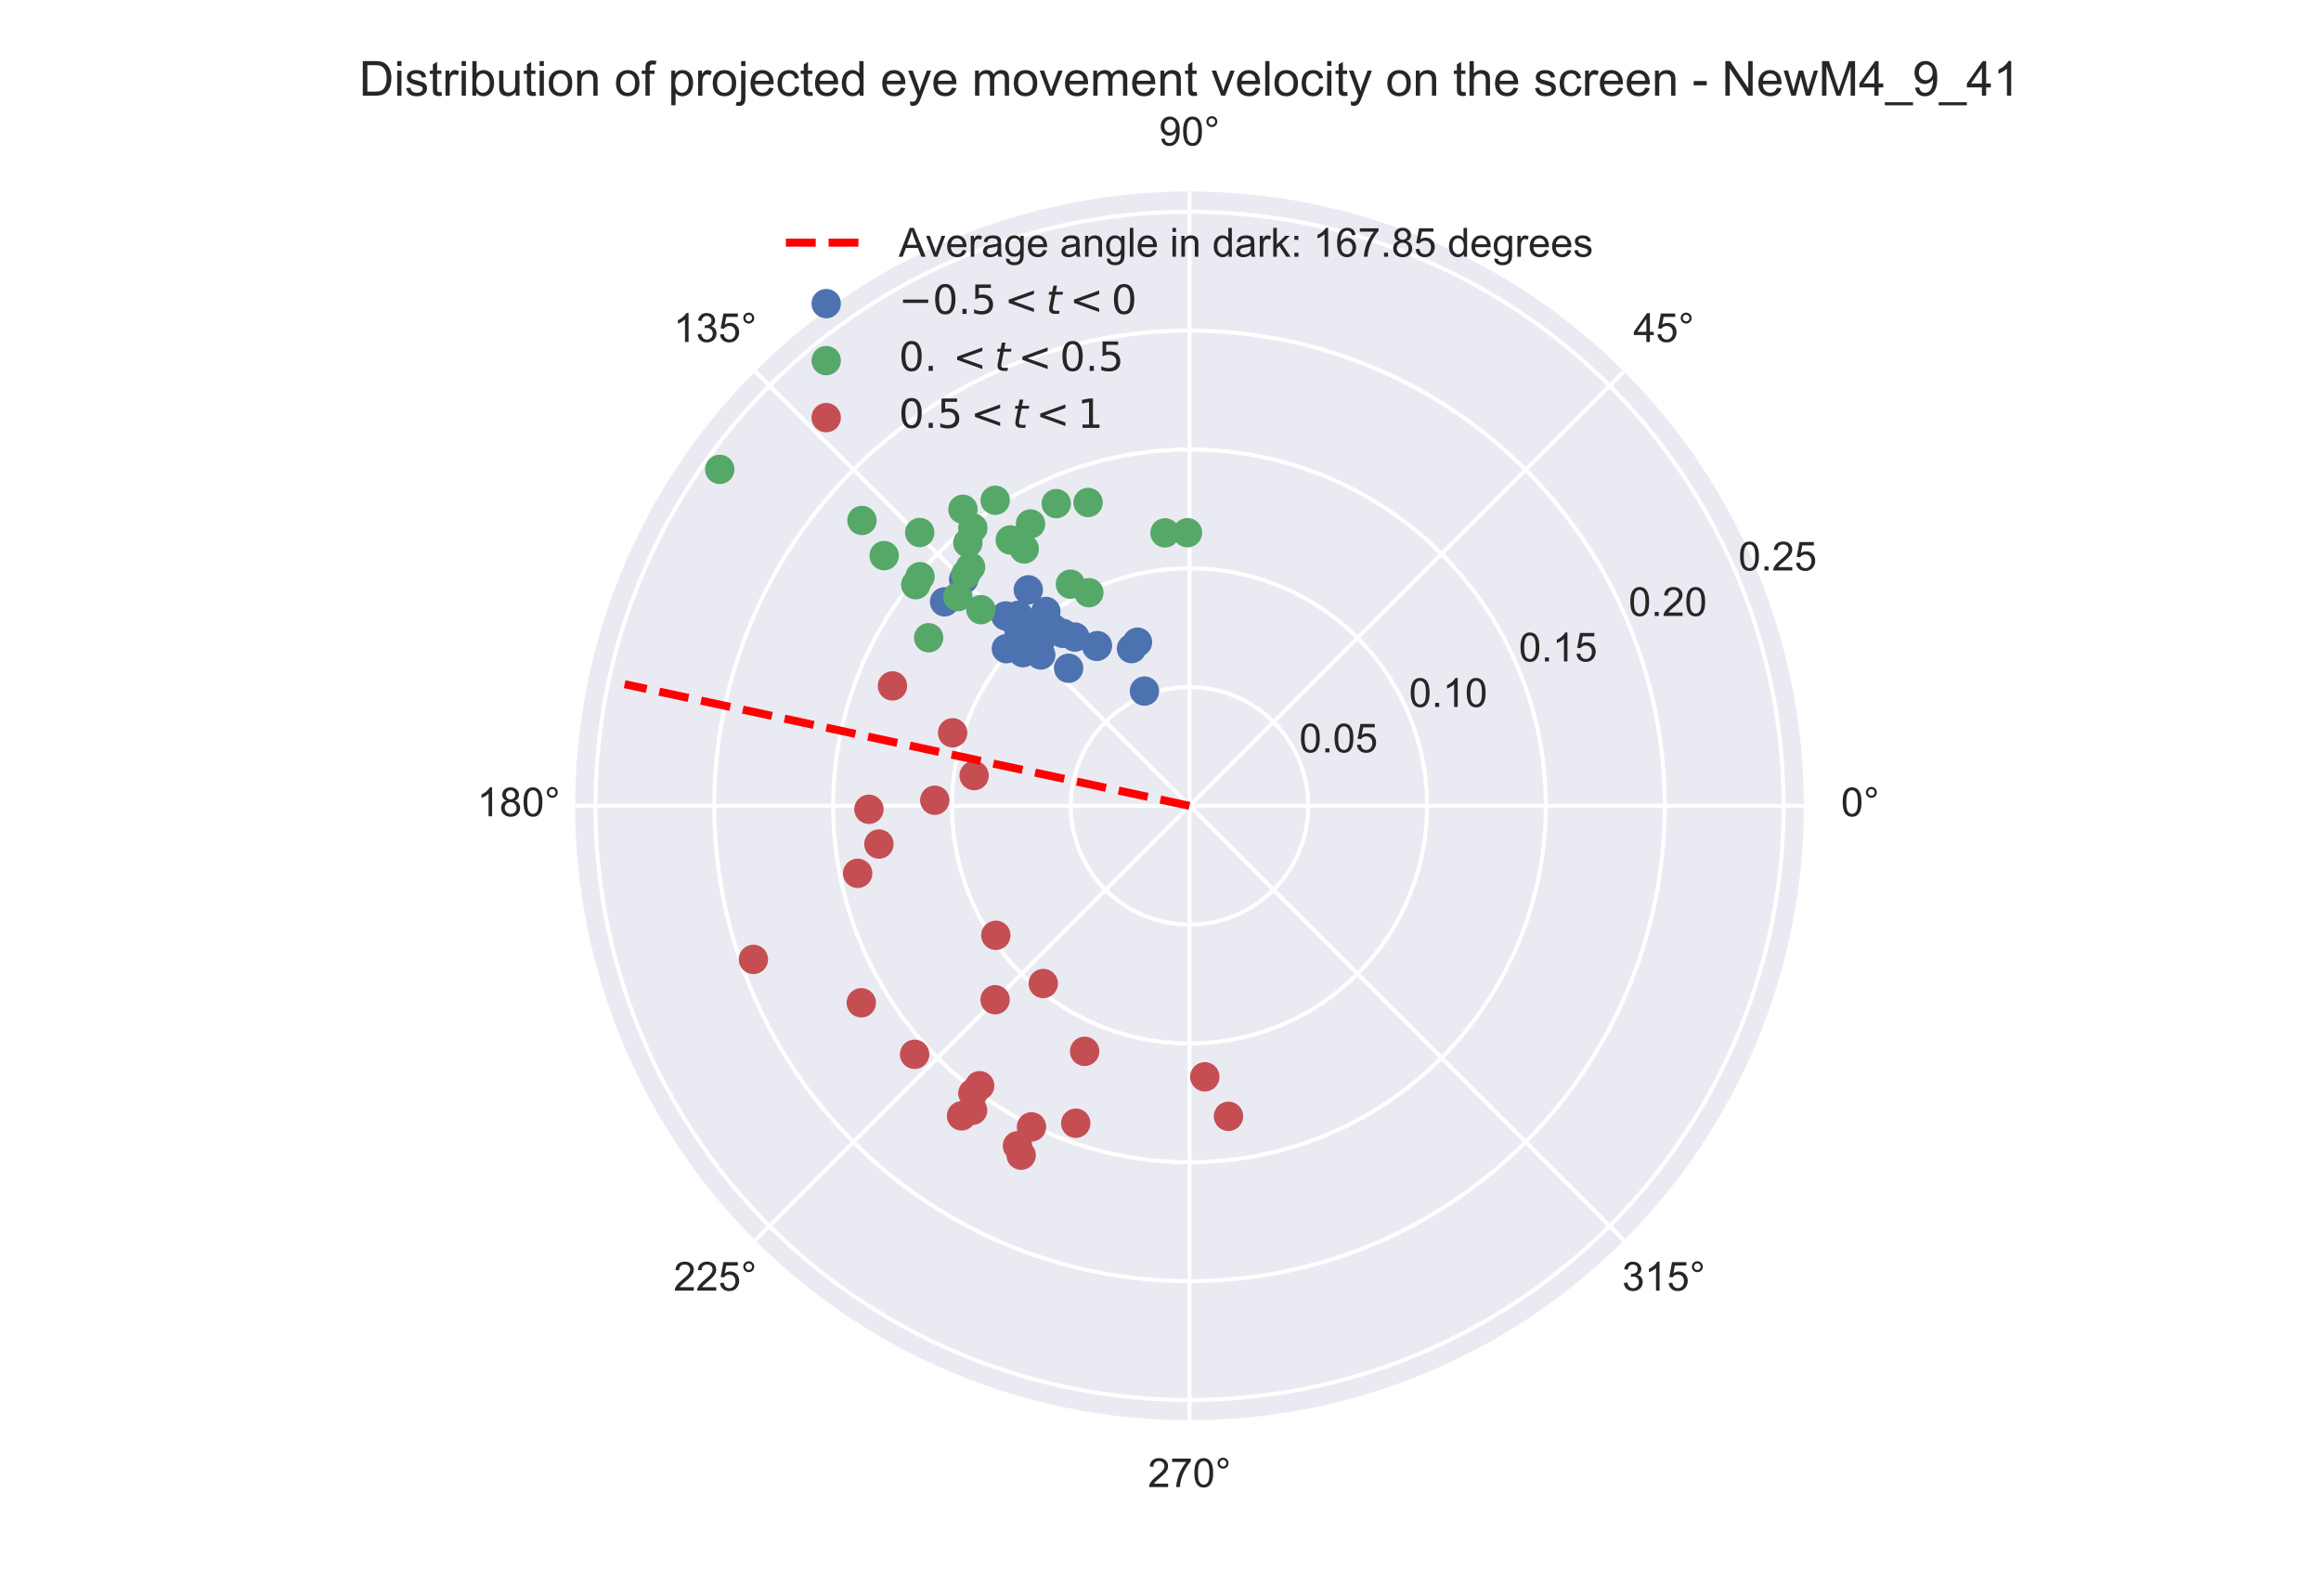 <?xml version="1.0" encoding="utf-8" standalone="no"?>
<!DOCTYPE svg PUBLIC "-//W3C//DTD SVG 1.1//EN"
  "http://www.w3.org/Graphics/SVG/1.1/DTD/svg11.dtd">
<!-- Created with matplotlib (https://matplotlib.org/) -->
<svg height="396pt" version="1.1" viewBox="0 0 576 396" width="576pt" xmlns="http://www.w3.org/2000/svg" xmlns:xlink="http://www.w3.org/1999/xlink">
 <defs>
  <style type="text/css">
*{stroke-linecap:butt;stroke-linejoin:round;}
  </style>
 </defs>
 <g id="figure_1">
  <g id="patch_1">
   <path d="M 0 396 
L 576 396 
L 576 0 
L 0 0 
z
" style="fill:#ffffff;"/>
  </g>
  <g id="axes_1">
   <g id="patch_2">
    <path d="M 447.66 199.98 
C 447.66 179.959 443.716 160.133 436.055 141.636 
C 428.393 123.139 417.162 106.331 403.005 92.174 
C 388.849 78.018 372.041 66.787 353.544 59.125 
C 335.047 51.464 315.221 47.52 295.2 47.52 
C 275.179 47.52 255.353 51.464 236.856 59.125 
C 218.359 66.787 201.551 78.018 187.394 92.174 
C 173.238 106.331 162.007 123.139 154.345 141.636 
C 146.684 160.133 142.74 179.959 142.74 199.98 
C 142.74 220.001 146.684 239.827 154.345 258.324 
C 162.007 276.821 173.238 293.629 187.394 307.786 
C 201.551 321.942 218.359 333.173 236.856 340.835 
C 255.353 348.496 275.179 352.44 295.2 352.44 
C 315.221 352.44 335.047 348.496 353.544 340.835 
C 372.041 333.173 388.849 321.942 403.005 307.786 
C 417.162 293.629 428.393 276.821 436.055 258.324 
C 443.716 239.827 447.66 220.001 447.66 199.98 
M 295.2 199.98 
C 295.2 199.98 295.2 199.98 295.2 199.98 
C 295.2 199.98 295.2 199.98 295.2 199.98 
C 295.2 199.98 295.2 199.98 295.2 199.98 
C 295.2 199.98 295.2 199.98 295.2 199.98 
C 295.2 199.98 295.2 199.98 295.2 199.98 
C 295.2 199.98 295.2 199.98 295.2 199.98 
C 295.2 199.98 295.2 199.98 295.2 199.98 
C 295.2 199.98 295.2 199.98 295.2 199.98 
C 295.2 199.98 295.2 199.98 295.2 199.98 
C 295.2 199.98 295.2 199.98 295.2 199.98 
C 295.2 199.98 295.2 199.98 295.2 199.98 
C 295.2 199.98 295.2 199.98 295.2 199.98 
C 295.2 199.98 295.2 199.98 295.2 199.98 
C 295.2 199.98 295.2 199.98 295.2 199.98 
C 295.2 199.98 295.2 199.98 295.2 199.98 
C 295.2 199.98 295.2 199.98 295.2 199.98 
M 447.66 199.98 
z
" style="fill:#eaeaf2;"/>
   </g>
   <g id="matplotlib.axis_1">
    <g id="xtick_1">
     <g id="line2d_1">
      <path clip-path="url(#p22c1ef2ca5)" d="M 295.2 199.98 
L 447.66 199.98 
" style="fill:none;stroke:#ffffff;stroke-linecap:round;"/>
     </g>
     <g id="text_1">
      <!-- 0° -->
      <defs>
       <path d="M 4.156 35.297 
Q 4.156 48 6.766 55.734 
Q 9.375 63.484 14.516 67.672 
Q 19.672 71.875 27.484 71.875 
Q 33.25 71.875 37.594 69.547 
Q 41.938 67.234 44.766 62.859 
Q 47.609 58.5 49.219 52.219 
Q 50.828 45.953 50.828 35.297 
Q 50.828 22.703 48.234 14.969 
Q 45.656 7.234 40.5 3 
Q 35.359 -1.219 27.484 -1.219 
Q 17.141 -1.219 11.234 6.203 
Q 4.156 15.141 4.156 35.297 
z
M 13.188 35.297 
Q 13.188 17.672 17.312 11.828 
Q 21.438 6 27.484 6 
Q 33.547 6 37.672 11.859 
Q 41.797 17.719 41.797 35.297 
Q 41.797 52.984 37.672 58.781 
Q 33.547 64.594 27.391 64.594 
Q 21.344 64.594 17.719 59.469 
Q 13.188 52.938 13.188 35.297 
z
" id="ArialMT-48"/>
       <path d="M 6.25 59.281 
Q 6.25 64.891 10.219 68.844 
Q 14.203 72.797 19.781 72.797 
Q 25.438 72.797 29.391 68.844 
Q 33.344 64.891 33.344 59.281 
Q 33.344 53.656 29.359 49.672 
Q 25.391 45.703 19.781 45.703 
Q 14.203 45.703 10.219 49.656 
Q 6.25 53.609 6.25 59.281 
z
M 11.578 59.281 
Q 11.578 55.859 13.984 53.438 
Q 16.406 51.031 19.828 51.031 
Q 23.188 51.031 25.609 53.438 
Q 28.031 55.859 28.031 59.281 
Q 28.031 62.703 25.609 65.109 
Q 23.188 67.531 19.828 67.531 
Q 16.406 67.531 13.984 65.109 
Q 11.578 62.703 11.578 59.281 
z
" id="ArialMT-176"/>
      </defs>
      <g style="fill:#262626;" transform="translate(456.88 202.565)scale(0.1 -0.1)">
       <use xlink:href="#ArialMT-48"/>
       <use x="55.615" xlink:href="#ArialMT-176"/>
      </g>
     </g>
    </g>
    <g id="xtick_2">
     <g id="line2d_2">
      <path clip-path="url(#p22c1ef2ca5)" d="M 295.2 199.98 
L 403.005 92.174 
" style="fill:none;stroke:#ffffff;stroke-linecap:round;"/>
     </g>
     <g id="text_2">
      <!-- 45° -->
      <defs>
       <path d="M 32.328 0 
L 32.328 17.141 
L 1.266 17.141 
L 1.266 25.203 
L 33.938 71.578 
L 41.109 71.578 
L 41.109 25.203 
L 50.781 25.203 
L 50.781 17.141 
L 41.109 17.141 
L 41.109 0 
z
M 32.328 25.203 
L 32.328 57.469 
L 9.906 25.203 
z
" id="ArialMT-52"/>
       <path d="M 4.156 18.75 
L 13.375 19.531 
Q 14.406 12.797 18.141 9.391 
Q 21.875 6 27.156 6 
Q 33.5 6 37.891 10.781 
Q 42.281 15.578 42.281 23.484 
Q 42.281 31 38.062 35.344 
Q 33.844 39.703 27 39.703 
Q 22.75 39.703 19.328 37.766 
Q 15.922 35.844 13.969 32.766 
L 5.719 33.844 
L 12.641 70.609 
L 48.25 70.609 
L 48.25 62.203 
L 19.672 62.203 
L 15.828 42.969 
Q 22.266 47.469 29.344 47.469 
Q 38.719 47.469 45.156 40.969 
Q 51.609 34.469 51.609 24.266 
Q 51.609 14.547 45.953 7.469 
Q 39.062 -1.219 27.156 -1.219 
Q 17.391 -1.219 11.203 4.25 
Q 5.031 9.719 4.156 18.75 
z
" id="ArialMT-53"/>
      </defs>
      <g style="fill:#262626;" transform="translate(405.345 84.86)scale(0.1 -0.1)">
       <use xlink:href="#ArialMT-52"/>
       <use x="55.615" xlink:href="#ArialMT-53"/>
       <use x="111.23" xlink:href="#ArialMT-176"/>
      </g>
     </g>
    </g>
    <g id="xtick_3">
     <g id="line2d_3">
      <path clip-path="url(#p22c1ef2ca5)" d="M 295.2 199.98 
L 295.2 47.52 
" style="fill:none;stroke:#ffffff;stroke-linecap:round;"/>
     </g>
     <g id="text_3">
      <!-- 90° -->
      <defs>
       <path d="M 5.469 16.547 
L 13.922 17.328 
Q 14.984 11.375 18.016 8.688 
Q 21.047 6 25.781 6 
Q 29.828 6 32.875 7.859 
Q 35.938 9.719 37.891 12.812 
Q 39.844 15.922 41.156 21.188 
Q 42.484 26.469 42.484 31.938 
Q 42.484 32.516 42.438 33.688 
Q 39.797 29.5 35.234 26.875 
Q 30.672 24.266 25.344 24.266 
Q 16.453 24.266 10.297 30.703 
Q 4.156 37.156 4.156 47.703 
Q 4.156 58.594 10.578 65.234 
Q 17 71.875 26.656 71.875 
Q 33.641 71.875 39.422 68.109 
Q 45.219 64.359 48.219 57.391 
Q 51.219 50.438 51.219 37.25 
Q 51.219 23.531 48.234 15.406 
Q 45.266 7.281 39.375 3.031 
Q 33.5 -1.219 25.594 -1.219 
Q 17.188 -1.219 11.859 3.438 
Q 6.547 8.109 5.469 16.547 
z
M 41.453 48.141 
Q 41.453 55.719 37.422 60.156 
Q 33.406 64.594 27.734 64.594 
Q 21.875 64.594 17.531 59.812 
Q 13.188 55.031 13.188 47.406 
Q 13.188 40.578 17.312 36.297 
Q 21.438 32.031 27.484 32.031 
Q 33.594 32.031 37.516 36.297 
Q 41.453 40.578 41.453 48.141 
z
" id="ArialMT-57"/>
      </defs>
      <g style="fill:#262626;" transform="translate(287.64 36.105)scale(0.1 -0.1)">
       <use xlink:href="#ArialMT-57"/>
       <use x="55.615" xlink:href="#ArialMT-48"/>
       <use x="111.23" xlink:href="#ArialMT-176"/>
      </g>
     </g>
    </g>
    <g id="xtick_4">
     <g id="line2d_4">
      <path clip-path="url(#p22c1ef2ca5)" d="M 295.2 199.98 
L 187.394 92.174 
" style="fill:none;stroke:#ffffff;stroke-linecap:round;"/>
     </g>
     <g id="text_4">
      <!-- 135° -->
      <defs>
       <path d="M 37.25 0 
L 28.469 0 
L 28.469 56 
Q 25.297 52.984 20.141 49.953 
Q 14.984 46.922 10.891 45.406 
L 10.891 53.906 
Q 18.266 57.375 23.781 62.297 
Q 29.297 67.234 31.594 71.875 
L 37.25 71.875 
z
" id="ArialMT-49"/>
       <path d="M 4.203 18.891 
L 12.984 20.062 
Q 14.5 12.594 18.141 9.297 
Q 21.781 6 27 6 
Q 33.203 6 37.469 10.297 
Q 41.75 14.594 41.75 20.953 
Q 41.75 27 37.797 30.922 
Q 33.844 34.859 27.734 34.859 
Q 25.25 34.859 21.531 33.891 
L 22.516 41.609 
Q 23.391 41.5 23.922 41.5 
Q 29.547 41.5 34.031 44.422 
Q 38.531 47.359 38.531 53.469 
Q 38.531 58.297 35.25 61.469 
Q 31.984 64.656 26.812 64.656 
Q 21.688 64.656 18.266 61.422 
Q 14.844 58.203 13.875 51.766 
L 5.078 53.328 
Q 6.688 62.156 12.391 67.016 
Q 18.109 71.875 26.609 71.875 
Q 32.469 71.875 37.391 69.359 
Q 42.328 66.844 44.938 62.5 
Q 47.562 58.156 47.562 53.266 
Q 47.562 48.641 45.062 44.828 
Q 42.578 41.016 37.703 38.766 
Q 44.047 37.312 47.562 32.688 
Q 51.078 28.078 51.078 21.141 
Q 51.078 11.766 44.234 5.25 
Q 37.406 -1.266 26.953 -1.266 
Q 17.531 -1.266 11.297 4.344 
Q 5.078 9.969 4.203 18.891 
z
" id="ArialMT-51"/>
      </defs>
      <g style="fill:#262626;" transform="translate(167.154 84.86)scale(0.1 -0.1)">
       <use xlink:href="#ArialMT-49"/>
       <use x="55.615" xlink:href="#ArialMT-51"/>
       <use x="111.23" xlink:href="#ArialMT-53"/>
       <use x="166.846" xlink:href="#ArialMT-176"/>
      </g>
     </g>
    </g>
    <g id="xtick_5">
     <g id="line2d_5">
      <path clip-path="url(#p22c1ef2ca5)" d="M 295.2 199.98 
L 142.74 199.98 
" style="fill:none;stroke:#ffffff;stroke-linecap:round;"/>
     </g>
     <g id="text_5">
      <!-- 180° -->
      <defs>
       <path d="M 17.672 38.812 
Q 12.203 40.828 9.562 44.531 
Q 6.938 48.25 6.938 53.422 
Q 6.938 61.234 12.547 66.547 
Q 18.172 71.875 27.484 71.875 
Q 36.859 71.875 42.578 66.422 
Q 48.297 60.984 48.297 53.172 
Q 48.297 48.188 45.672 44.5 
Q 43.062 40.828 37.75 38.812 
Q 44.344 36.672 47.781 31.875 
Q 51.219 27.094 51.219 20.453 
Q 51.219 11.281 44.719 5.031 
Q 38.234 -1.219 27.641 -1.219 
Q 17.047 -1.219 10.547 5.047 
Q 4.047 11.328 4.047 20.703 
Q 4.047 27.688 7.594 32.391 
Q 11.141 37.109 17.672 38.812 
z
M 15.922 53.719 
Q 15.922 48.641 19.188 45.406 
Q 22.469 42.188 27.688 42.188 
Q 32.766 42.188 36.016 45.375 
Q 39.266 48.578 39.266 53.219 
Q 39.266 58.062 35.906 61.359 
Q 32.562 64.656 27.594 64.656 
Q 22.562 64.656 19.234 61.422 
Q 15.922 58.203 15.922 53.719 
z
M 13.094 20.656 
Q 13.094 16.891 14.875 13.375 
Q 16.656 9.859 20.172 7.922 
Q 23.688 6 27.734 6 
Q 34.031 6 38.125 10.047 
Q 42.234 14.109 42.234 20.359 
Q 42.234 26.703 38.016 30.859 
Q 33.797 35.016 27.438 35.016 
Q 21.234 35.016 17.156 30.906 
Q 13.094 26.812 13.094 20.656 
z
" id="ArialMT-56"/>
      </defs>
      <g style="fill:#262626;" transform="translate(118.399 202.565)scale(0.1 -0.1)">
       <use xlink:href="#ArialMT-49"/>
       <use x="55.615" xlink:href="#ArialMT-56"/>
       <use x="111.23" xlink:href="#ArialMT-48"/>
       <use x="166.846" xlink:href="#ArialMT-176"/>
      </g>
     </g>
    </g>
    <g id="xtick_6">
     <g id="line2d_6">
      <path clip-path="url(#p22c1ef2ca5)" d="M 295.2 199.98 
L 187.394 307.786 
" style="fill:none;stroke:#ffffff;stroke-linecap:round;"/>
     </g>
     <g id="text_6">
      <!-- 225° -->
      <defs>
       <path d="M 50.344 8.453 
L 50.344 0 
L 3.031 0 
Q 2.938 3.172 4.047 6.109 
Q 5.859 10.938 9.828 15.625 
Q 13.812 20.312 21.344 26.469 
Q 33.016 36.031 37.109 41.625 
Q 41.219 47.219 41.219 52.203 
Q 41.219 57.422 37.469 61 
Q 33.734 64.594 27.734 64.594 
Q 21.391 64.594 17.578 60.781 
Q 13.766 56.984 13.719 50.25 
L 4.688 51.172 
Q 5.609 61.281 11.656 66.578 
Q 17.719 71.875 27.938 71.875 
Q 38.234 71.875 44.234 66.156 
Q 50.25 60.453 50.25 52 
Q 50.25 47.703 48.484 43.547 
Q 46.734 39.406 42.656 34.812 
Q 38.578 30.219 29.109 22.219 
Q 21.188 15.578 18.938 13.203 
Q 16.703 10.844 15.234 8.453 
z
" id="ArialMT-50"/>
      </defs>
      <g style="fill:#262626;" transform="translate(167.154 320.27)scale(0.1 -0.1)">
       <use xlink:href="#ArialMT-50"/>
       <use x="55.615" xlink:href="#ArialMT-50"/>
       <use x="111.23" xlink:href="#ArialMT-53"/>
       <use x="166.846" xlink:href="#ArialMT-176"/>
      </g>
     </g>
    </g>
    <g id="xtick_7">
     <g id="line2d_7">
      <path clip-path="url(#p22c1ef2ca5)" d="M 295.2 199.98 
L 295.2 352.44 
" style="fill:none;stroke:#ffffff;stroke-linecap:round;"/>
     </g>
     <g id="text_7">
      <!-- 270° -->
      <defs>
       <path d="M 4.734 62.203 
L 4.734 70.656 
L 51.078 70.656 
L 51.078 63.812 
Q 44.234 56.547 37.516 44.484 
Q 30.812 32.422 27.156 19.672 
Q 24.516 10.688 23.781 0 
L 14.75 0 
Q 14.891 8.453 18.062 20.406 
Q 21.234 32.375 27.172 43.484 
Q 33.109 54.594 39.797 62.203 
z
" id="ArialMT-55"/>
      </defs>
      <g style="fill:#262626;" transform="translate(284.859 369.025)scale(0.1 -0.1)">
       <use xlink:href="#ArialMT-50"/>
       <use x="55.615" xlink:href="#ArialMT-55"/>
       <use x="111.23" xlink:href="#ArialMT-48"/>
       <use x="166.846" xlink:href="#ArialMT-176"/>
      </g>
     </g>
    </g>
    <g id="xtick_8">
     <g id="line2d_8">
      <path clip-path="url(#p22c1ef2ca5)" d="M 295.2 199.98 
L 403.005 307.786 
" style="fill:none;stroke:#ffffff;stroke-linecap:round;"/>
     </g>
     <g id="text_8">
      <!-- 315° -->
      <g style="fill:#262626;" transform="translate(402.564 320.27)scale(0.1 -0.1)">
       <use xlink:href="#ArialMT-51"/>
       <use x="55.615" xlink:href="#ArialMT-49"/>
       <use x="111.23" xlink:href="#ArialMT-53"/>
       <use x="166.846" xlink:href="#ArialMT-176"/>
      </g>
     </g>
    </g>
   </g>
   <g id="matplotlib.axis_2">
    <g id="ytick_1">
     <g id="line2d_9">
      <path clip-path="url(#p22c1ef2ca5)" d="M 324.688 199.98 
L 324.527 196.898 
L 324.044 193.849 
L 323.245 190.868 
L 322.139 187.986 
L 320.738 185.236 
L 319.057 182.647 
L 317.114 180.248 
L 314.932 178.066 
L 312.533 176.123 
L 309.944 174.442 
L 307.194 173.041 
L 304.312 171.935 
L 301.331 171.136 
L 298.282 170.653 
L 295.2 170.492 
L 292.118 170.653 
L 289.069 171.136 
L 286.088 171.935 
L 283.206 173.041 
L 280.456 174.442 
L 277.867 176.123 
L 275.468 178.066 
L 273.286 180.248 
L 271.343 182.647 
L 269.662 185.236 
L 268.261 187.986 
L 267.155 190.868 
L 266.356 193.849 
L 265.873 196.898 
L 265.712 199.98 
L 265.873 203.062 
L 266.356 206.111 
L 267.155 209.092 
L 268.261 211.974 
L 269.662 214.724 
L 271.343 217.313 
L 273.286 219.712 
L 275.468 221.894 
L 277.867 223.837 
L 280.456 225.518 
L 283.206 226.919 
L 286.088 228.025 
L 289.069 228.824 
L 292.118 229.307 
L 295.2 229.468 
L 298.282 229.307 
L 301.331 228.824 
L 304.312 228.025 
L 307.194 226.919 
L 309.944 225.518 
L 312.533 223.837 
L 314.932 221.894 
L 317.114 219.712 
L 319.057 217.313 
L 320.738 214.724 
L 322.139 211.974 
L 323.245 209.092 
L 324.044 206.111 
L 324.527 203.062 
L 324.688 199.98 
L 324.688 199.98 
" style="fill:none;stroke:#ffffff;stroke-linecap:round;"/>
     </g>
     <g id="text_9">
      <!-- 0.05 -->
      <defs>
       <path d="M 9.078 0 
L 9.078 10.016 
L 19.094 10.016 
L 19.094 0 
z
" id="ArialMT-46"/>
      </defs>
      <g style="fill:#262626;" transform="translate(322.444 186.708)scale(0.1 -0.1)">
       <use xlink:href="#ArialMT-48"/>
       <use x="55.615" xlink:href="#ArialMT-46"/>
       <use x="83.398" xlink:href="#ArialMT-48"/>
       <use x="139.014" xlink:href="#ArialMT-53"/>
      </g>
     </g>
    </g>
    <g id="ytick_2">
     <g id="line2d_10">
      <path clip-path="url(#p22c1ef2ca5)" d="M 354.177 199.98 
L 354.033 195.866 
L 353.603 191.772 
L 352.888 187.718 
L 351.892 183.724 
L 350.62 179.809 
L 349.078 175.992 
L 347.273 172.292 
L 345.215 168.727 
L 342.913 165.314 
L 340.379 162.07 
L 337.624 159.011 
L 334.663 156.152 
L 331.51 153.506 
L 328.179 151.086 
L 324.688 148.905 
L 321.054 146.972 
L 317.293 145.298 
L 313.425 143.89 
L 309.468 142.755 
L 305.441 141.899 
L 301.365 141.326 
L 297.258 141.039 
L 293.142 141.039 
L 289.035 141.326 
L 284.959 141.899 
L 280.932 142.755 
L 276.975 143.89 
L 273.107 145.298 
L 269.346 146.972 
L 265.712 148.905 
L 262.221 151.086 
L 258.89 153.506 
L 255.737 156.152 
L 252.776 159.011 
L 250.021 162.07 
L 247.487 165.314 
L 245.185 168.727 
L 243.127 172.292 
L 241.322 175.992 
L 239.78 179.809 
L 238.508 183.724 
L 237.512 187.718 
L 236.797 191.772 
L 236.367 195.866 
L 236.223 199.98 
L 236.367 204.094 
L 236.797 208.188 
L 237.512 212.242 
L 238.508 216.236 
L 239.78 220.151 
L 241.322 223.968 
L 243.127 227.668 
L 245.185 231.233 
L 247.487 234.646 
L 250.021 237.89 
L 252.776 240.949 
L 255.737 243.808 
L 258.89 246.454 
L 262.221 248.874 
L 265.712 251.055 
L 269.346 252.988 
L 273.107 254.662 
L 276.975 256.07 
L 280.932 257.205 
L 284.959 258.061 
L 289.035 258.634 
L 293.142 258.921 
L 297.258 258.921 
L 301.365 258.634 
L 305.441 258.061 
L 309.468 257.205 
L 313.425 256.07 
L 317.293 254.662 
L 321.054 252.988 
L 324.688 251.055 
L 328.179 248.874 
L 331.51 246.454 
L 334.663 243.808 
L 337.624 240.949 
L 340.379 237.89 
L 342.913 234.646 
L 345.215 231.233 
L 347.273 227.668 
L 349.078 223.968 
L 350.62 220.151 
L 351.892 216.236 
L 352.888 212.242 
L 353.603 208.188 
L 354.033 204.094 
L 354.177 199.98 
L 354.177 199.98 
" style="fill:none;stroke:#ffffff;stroke-linecap:round;"/>
     </g>
     <g id="text_10">
      <!-- 0.10 -->
      <g style="fill:#262626;" transform="translate(349.687 175.423)scale(0.1 -0.1)">
       <use xlink:href="#ArialMT-48"/>
       <use x="55.615" xlink:href="#ArialMT-46"/>
       <use x="83.398" xlink:href="#ArialMT-49"/>
       <use x="139.014" xlink:href="#ArialMT-48"/>
      </g>
     </g>
    </g>
    <g id="ytick_3">
     <g id="line2d_11">
      <path clip-path="url(#p22c1ef2ca5)" d="M 383.665 199.98 
L 383.45 193.809 
L 382.804 187.668 
L 381.732 181.587 
L 380.238 175.596 
L 378.33 169.723 
L 376.017 163.998 
L 373.31 158.448 
L 370.223 153.101 
L 366.77 147.982 
L 362.968 143.116 
L 358.836 138.527 
L 354.395 134.238 
L 349.665 130.269 
L 344.669 126.639 
L 339.433 123.367 
L 333.981 120.468 
L 328.34 117.957 
L 322.537 115.845 
L 316.602 114.143 
L 310.562 112.859 
L 304.447 112 
L 298.287 111.569 
L 292.113 111.569 
L 285.953 112 
L 279.838 112.859 
L 273.798 114.143 
L 267.863 115.845 
L 262.06 117.957 
L 256.419 120.468 
L 250.967 123.367 
L 245.731 126.639 
L 240.735 130.269 
L 236.005 134.238 
L 231.564 138.527 
L 227.432 143.116 
L 223.63 147.982 
L 220.177 153.101 
L 217.09 158.448 
L 214.383 163.998 
L 212.07 169.723 
L 210.162 175.596 
L 208.668 181.587 
L 207.596 187.668 
L 206.95 193.809 
L 206.735 199.98 
L 206.95 206.151 
L 207.596 212.292 
L 208.668 218.373 
L 210.162 224.364 
L 212.07 230.237 
L 214.383 235.962 
L 217.09 241.512 
L 220.177 246.859 
L 223.63 251.978 
L 227.432 256.844 
L 231.564 261.433 
L 236.005 265.722 
L 240.735 269.691 
L 245.731 273.321 
L 250.967 276.593 
L 256.419 279.492 
L 262.06 282.003 
L 267.863 284.115 
L 273.798 285.817 
L 279.838 287.101 
L 285.953 287.96 
L 292.113 288.391 
L 298.287 288.391 
L 304.447 287.96 
L 310.562 287.101 
L 316.602 285.817 
L 322.537 284.115 
L 328.34 282.003 
L 333.981 279.492 
L 339.433 276.593 
L 344.669 273.321 
L 349.665 269.691 
L 354.395 265.722 
L 358.836 261.433 
L 362.968 256.844 
L 366.77 251.978 
L 370.223 246.859 
L 373.31 241.512 
L 376.017 235.962 
L 378.33 230.237 
L 380.238 224.364 
L 381.732 218.373 
L 382.804 212.292 
L 383.45 206.151 
L 383.665 199.98 
L 383.665 199.98 
" style="fill:none;stroke:#ffffff;stroke-linecap:round;"/>
     </g>
     <g id="text_11">
      <!-- 0.15 -->
      <g style="fill:#262626;" transform="translate(376.931 164.138)scale(0.1 -0.1)">
       <use xlink:href="#ArialMT-48"/>
       <use x="55.615" xlink:href="#ArialMT-46"/>
       <use x="83.398" xlink:href="#ArialMT-49"/>
       <use x="139.014" xlink:href="#ArialMT-53"/>
      </g>
     </g>
    </g>
    <g id="ytick_4">
     <g id="line2d_12">
      <path clip-path="url(#p22c1ef2ca5)" d="M 413.153 199.98 
L 413.082 195.863 
L 412.866 191.752 
L 412.507 187.651 
L 412.006 183.564 
L 411.361 179.498 
L 410.576 175.456 
L 409.65 171.444 
L 408.584 167.468 
L 407.38 163.53 
L 406.04 159.638 
L 404.565 155.794 
L 402.956 152.004 
L 401.216 148.273 
L 399.347 144.604 
L 397.351 141.003 
L 395.23 137.474 
L 392.988 134.021 
L 390.626 130.649 
L 388.149 127.361 
L 385.558 124.161 
L 382.856 121.054 
L 380.049 118.043 
L 377.137 115.131 
L 374.126 112.324 
L 371.019 109.622 
L 367.819 107.031 
L 364.531 104.554 
L 361.159 102.192 
L 357.706 99.95 
L 354.177 97.829 
L 350.576 95.833 
L 346.907 93.964 
L 343.176 92.224 
L 339.386 90.615 
L 335.542 89.14 
L 331.65 87.8 
L 327.712 86.596 
L 323.736 85.53 
L 319.724 84.604 
L 315.682 83.819 
L 311.616 83.174 
L 307.529 82.673 
L 303.428 82.314 
L 299.317 82.098 
L 295.2 82.027 
L 291.083 82.098 
L 286.972 82.314 
L 282.871 82.673 
L 278.784 83.174 
L 274.718 83.819 
L 270.676 84.604 
L 266.664 85.53 
L 262.688 86.596 
L 258.75 87.8 
L 254.858 89.14 
L 251.014 90.615 
L 247.224 92.224 
L 243.493 93.964 
L 239.824 95.833 
L 236.223 97.829 
L 232.694 99.95 
L 229.241 102.192 
L 225.869 104.554 
L 222.581 107.031 
L 219.381 109.622 
L 216.274 112.324 
L 213.263 115.131 
L 210.351 118.043 
L 207.544 121.054 
L 204.842 124.161 
L 202.251 127.361 
L 199.774 130.649 
L 197.412 134.021 
L 195.17 137.474 
L 193.049 141.003 
L 191.053 144.604 
L 189.184 148.273 
L 187.444 152.004 
L 185.835 155.794 
L 184.36 159.638 
L 183.02 163.53 
L 181.816 167.468 
L 180.75 171.444 
L 179.824 175.456 
L 179.039 179.498 
L 178.394 183.564 
L 177.893 187.651 
L 177.534 191.752 
L 177.318 195.863 
L 177.247 199.98 
L 177.318 204.097 
L 177.534 208.208 
L 177.893 212.309 
L 178.394 216.396 
L 179.039 220.462 
L 179.824 224.504 
L 180.75 228.516 
L 181.816 232.492 
L 183.02 236.43 
L 184.36 240.322 
L 185.835 244.166 
L 187.444 247.956 
L 189.184 251.687 
L 191.053 255.356 
L 193.049 258.957 
L 195.17 262.486 
L 197.412 265.939 
L 199.774 269.311 
L 202.251 272.599 
L 204.842 275.799 
L 207.544 278.906 
L 210.351 281.917 
L 213.263 284.829 
L 216.274 287.636 
L 219.381 290.338 
L 222.581 292.929 
L 225.869 295.406 
L 229.241 297.768 
L 232.694 300.01 
L 236.223 302.131 
L 239.824 304.127 
L 243.493 305.996 
L 247.224 307.736 
L 251.014 309.345 
L 254.858 310.82 
L 258.75 312.16 
L 262.688 313.364 
L 266.664 314.43 
L 270.676 315.356 
L 274.718 316.141 
L 278.784 316.786 
L 282.871 317.287 
L 286.972 317.646 
L 291.083 317.862 
L 295.2 317.933 
L 299.317 317.862 
L 303.428 317.646 
L 307.529 317.287 
L 311.616 316.786 
L 315.682 316.141 
L 319.724 315.356 
L 323.736 314.43 
L 327.712 313.364 
L 331.65 312.16 
L 335.542 310.82 
L 339.386 309.345 
L 343.176 307.736 
L 346.907 305.996 
L 350.576 304.127 
L 354.177 302.131 
L 357.706 300.01 
L 361.159 297.768 
L 364.531 295.406 
L 367.819 292.929 
L 371.019 290.338 
L 374.126 287.636 
L 377.137 284.829 
L 380.049 281.917 
L 382.856 278.906 
L 385.558 275.799 
L 388.149 272.599 
L 390.626 269.311 
L 392.988 265.939 
L 395.23 262.486 
L 397.351 258.957 
L 399.347 255.356 
L 401.216 251.687 
L 402.956 247.956 
L 404.565 244.166 
L 406.04 240.322 
L 407.38 236.43 
L 408.584 232.492 
L 409.65 228.516 
L 410.576 224.504 
L 411.361 220.462 
L 412.006 216.396 
L 412.507 212.309 
L 412.866 208.208 
L 413.082 204.097 
L 413.153 199.98 
L 413.153 199.98 
" style="fill:none;stroke:#ffffff;stroke-linecap:round;"/>
     </g>
     <g id="text_12">
      <!-- 0.20 -->
      <g style="fill:#262626;" transform="translate(404.175 152.854)scale(0.1 -0.1)">
       <use xlink:href="#ArialMT-48"/>
       <use x="55.615" xlink:href="#ArialMT-46"/>
       <use x="83.398" xlink:href="#ArialMT-50"/>
       <use x="139.014" xlink:href="#ArialMT-48"/>
      </g>
     </g>
    </g>
    <g id="ytick_5">
     <g id="line2d_13">
      <path clip-path="url(#p22c1ef2ca5)" d="M 442.642 199.98 
L 442.552 194.834 
L 442.283 189.695 
L 441.834 184.568 
L 441.207 179.46 
L 440.402 174.377 
L 439.42 169.325 
L 438.262 164.311 
L 436.93 159.34 
L 435.425 154.418 
L 433.75 149.552 
L 431.906 144.747 
L 429.895 140.01 
L 427.72 135.346 
L 425.383 130.76 
L 422.888 126.259 
L 420.238 121.848 
L 417.435 117.532 
L 414.483 113.316 
L 411.386 109.206 
L 408.147 105.206 
L 404.771 101.322 
L 401.261 97.558 
L 397.622 93.919 
L 393.858 90.409 
L 389.974 87.033 
L 385.974 83.794 
L 381.864 80.697 
L 377.648 77.745 
L 373.332 74.942 
L 368.921 72.292 
L 364.42 69.797 
L 359.834 67.46 
L 355.17 65.285 
L 350.433 63.274 
L 345.628 61.43 
L 340.762 59.755 
L 335.84 58.25 
L 330.869 56.918 
L 325.855 55.76 
L 320.803 54.778 
L 315.72 53.973 
L 310.612 53.346 
L 305.485 52.897 
L 300.346 52.628 
L 295.2 52.538 
L 290.054 52.628 
L 284.915 52.897 
L 279.788 53.346 
L 274.68 53.973 
L 269.597 54.778 
L 264.545 55.76 
L 259.531 56.918 
L 254.56 58.25 
L 249.638 59.755 
L 244.772 61.43 
L 239.967 63.274 
L 235.23 65.285 
L 230.566 67.46 
L 225.98 69.797 
L 221.479 72.292 
L 217.068 74.942 
L 212.752 77.745 
L 208.536 80.697 
L 204.426 83.794 
L 200.426 87.033 
L 196.542 90.409 
L 192.778 93.919 
L 189.139 97.558 
L 185.629 101.322 
L 182.253 105.206 
L 179.014 109.206 
L 175.917 113.316 
L 172.965 117.532 
L 170.162 121.848 
L 167.512 126.259 
L 165.017 130.76 
L 162.68 135.346 
L 160.505 140.01 
L 158.494 144.747 
L 156.65 149.552 
L 154.975 154.418 
L 153.47 159.34 
L 152.138 164.311 
L 150.98 169.325 
L 149.998 174.377 
L 149.193 179.46 
L 148.566 184.568 
L 148.117 189.695 
L 147.848 194.834 
L 147.758 199.98 
L 147.848 205.126 
L 148.117 210.265 
L 148.566 215.392 
L 149.193 220.5 
L 149.998 225.583 
L 150.98 230.635 
L 152.138 235.649 
L 153.47 240.62 
L 154.975 245.542 
L 156.65 250.408 
L 158.494 255.213 
L 160.505 259.95 
L 162.68 264.614 
L 165.017 269.2 
L 167.512 273.701 
L 170.162 278.112 
L 172.965 282.428 
L 175.917 286.644 
L 179.014 290.754 
L 182.253 294.754 
L 185.629 298.638 
L 189.139 302.402 
L 192.778 306.041 
L 196.542 309.551 
L 200.426 312.927 
L 204.426 316.166 
L 208.536 319.263 
L 212.752 322.215 
L 217.068 325.018 
L 221.479 327.668 
L 225.98 330.163 
L 230.566 332.5 
L 235.23 334.675 
L 239.967 336.686 
L 244.772 338.53 
L 249.638 340.205 
L 254.56 341.71 
L 259.531 343.042 
L 264.545 344.2 
L 269.597 345.182 
L 274.68 345.987 
L 279.788 346.614 
L 284.915 347.063 
L 290.054 347.332 
L 295.2 347.422 
L 300.346 347.332 
L 305.485 347.063 
L 310.612 346.614 
L 315.72 345.987 
L 320.803 345.182 
L 325.855 344.2 
L 330.869 343.042 
L 335.84 341.71 
L 340.762 340.205 
L 345.628 338.53 
L 350.433 336.686 
L 355.17 334.675 
L 359.834 332.5 
L 364.42 330.163 
L 368.921 327.668 
L 373.332 325.018 
L 377.648 322.215 
L 381.864 319.263 
L 385.974 316.166 
L 389.974 312.927 
L 393.858 309.551 
L 397.622 306.041 
L 401.261 302.402 
L 404.771 298.638 
L 408.147 294.754 
L 411.386 290.754 
L 414.483 286.644 
L 417.435 282.428 
L 420.238 278.112 
L 422.888 273.701 
L 425.383 269.2 
L 427.72 264.614 
L 429.895 259.95 
L 431.906 255.213 
L 433.75 250.408 
L 435.425 245.542 
L 436.93 240.62 
L 438.262 235.649 
L 439.42 230.635 
L 440.402 225.583 
L 441.207 220.5 
L 441.834 215.392 
L 442.283 210.265 
L 442.552 205.126 
L 442.642 199.98 
L 442.642 199.98 
" style="fill:none;stroke:#ffffff;stroke-linecap:round;"/>
     </g>
     <g id="text_13">
      <!-- 0.25 -->
      <g style="fill:#262626;" transform="translate(431.418 141.569)scale(0.1 -0.1)">
       <use xlink:href="#ArialMT-48"/>
       <use x="55.615" xlink:href="#ArialMT-46"/>
       <use x="83.398" xlink:href="#ArialMT-50"/>
       <use x="139.014" xlink:href="#ArialMT-53"/>
      </g>
     </g>
    </g>
   </g>
   <g id="PathCollection_1">
    <defs>
     <path d="M 0 3.5 
C 0.928 3.5 1.819 3.131 2.475 2.475 
C 3.131 1.819 3.5 0.928 3.5 0 
C 3.5 -0.928 3.131 -1.819 2.475 -2.475 
C 1.819 -3.131 0.928 -3.5 0 -3.5 
C -0.928 -3.5 -1.819 -3.131 -2.475 -2.475 
C -3.131 -1.819 -3.5 -0.928 -3.5 0 
C -3.5 0.928 -3.131 1.819 -2.475 2.475 
C -1.819 3.131 -0.928 3.5 0 3.5 
z
" id="mc740345ea4" style="stroke:#4c72b0;stroke-width:0.3;"/>
    </defs>
    <g clip-path="url(#p22c1ef2ca5)">
     <use style="fill:#4c72b0;stroke:#4c72b0;stroke-width:0.3;" x="272.347" xlink:href="#mc740345ea4" y="160.213"/>
     <use style="fill:#4c72b0;stroke:#4c72b0;stroke-width:0.3;" x="282.288" xlink:href="#mc740345ea4" y="159.365"/>
     <use style="fill:#4c72b0;stroke:#4c72b0;stroke-width:0.3;" x="265.193" xlink:href="#mc740345ea4" y="165.832"/>
     <use style="fill:#4c72b0;stroke:#4c72b0;stroke-width:0.3;" x="284.02" xlink:href="#mc740345ea4" y="171.491"/>
     <use style="fill:#4c72b0;stroke:#4c72b0;stroke-width:0.3;" x="253.865" xlink:href="#mc740345ea4" y="161.963"/>
     <use style="fill:#4c72b0;stroke:#4c72b0;stroke-width:0.3;" x="252.964" xlink:href="#mc740345ea4" y="157.192"/>
     <use style="fill:#4c72b0;stroke:#4c72b0;stroke-width:0.3;" x="249.593" xlink:href="#mc740345ea4" y="152.849"/>
     <use style="fill:#4c72b0;stroke:#4c72b0;stroke-width:0.3;" x="255.2" xlink:href="#mc740345ea4" y="146.365"/>
     <use style="fill:#4c72b0;stroke:#4c72b0;stroke-width:0.3;" x="259.549" xlink:href="#mc740345ea4" y="151.734"/>
     <use style="fill:#4c72b0;stroke:#4c72b0;stroke-width:0.3;" x="259.061" xlink:href="#mc740345ea4" y="153.843"/>
     <use style="fill:#4c72b0;stroke:#4c72b0;stroke-width:0.3;" x="263.753" xlink:href="#mc740345ea4" y="157.163"/>
     <use style="fill:#4c72b0;stroke:#4c72b0;stroke-width:0.3;" x="257.004" xlink:href="#mc740345ea4" y="160.967"/>
     <use style="fill:#4c72b0;stroke:#4c72b0;stroke-width:0.3;" x="261.387" xlink:href="#mc740345ea4" y="155.98"/>
     <use style="fill:#4c72b0;stroke:#4c72b0;stroke-width:0.3;" x="252.71" xlink:href="#mc740345ea4" y="152.699"/>
     <use style="fill:#4c72b0;stroke:#4c72b0;stroke-width:0.3;" x="280.805" xlink:href="#mc740345ea4" y="160.962"/>
     <use style="fill:#4c72b0;stroke:#4c72b0;stroke-width:0.3;" x="258.283" xlink:href="#mc740345ea4" y="162.527"/>
     <use style="fill:#4c72b0;stroke:#4c72b0;stroke-width:0.3;" x="258.339" xlink:href="#mc740345ea4" y="158.687"/>
     <use style="fill:#4c72b0;stroke:#4c72b0;stroke-width:0.3;" x="234.414" xlink:href="#mc740345ea4" y="149.344"/>
     <use style="fill:#4c72b0;stroke:#4c72b0;stroke-width:0.3;" x="272.177" xlink:href="#mc740345ea4" y="160.405"/>
     <use style="fill:#4c72b0;stroke:#4c72b0;stroke-width:0.3;" x="253.003" xlink:href="#mc740345ea4" y="159.932"/>
     <use style="fill:#4c72b0;stroke:#4c72b0;stroke-width:0.3;" x="249.746" xlink:href="#mc740345ea4" y="160.979"/>
     <use style="fill:#4c72b0;stroke:#4c72b0;stroke-width:0.3;" x="251.425" xlink:href="#mc740345ea4" y="153.774"/>
     <use style="fill:#4c72b0;stroke:#4c72b0;stroke-width:0.3;" x="266.759" xlink:href="#mc740345ea4" y="158.092"/>
     <use style="fill:#4c72b0;stroke:#4c72b0;stroke-width:0.3;" x="239.149" xlink:href="#mc740345ea4" y="143.784"/>
    </g>
   </g>
   <g id="PathCollection_2">
    <defs>
     <path d="M 0 3.5 
C 0.928 3.5 1.819 3.131 2.475 2.475 
C 3.131 1.819 3.5 0.928 3.5 0 
C 3.5 -0.928 3.131 -1.819 2.475 -2.475 
C 1.819 -3.131 0.928 -3.5 0 -3.5 
C -0.928 -3.5 -1.819 -3.131 -2.475 -2.475 
C -3.131 -1.819 -3.5 -0.928 -3.5 0 
C -3.5 0.928 -3.131 1.819 -2.475 2.475 
C -1.819 3.131 -0.928 3.5 0 3.5 
z
" id="m795d26563c" style="stroke:#55a868;stroke-width:0.3;"/>
    </defs>
    <g clip-path="url(#p22c1ef2ca5)">
     <use style="fill:#55a868;stroke:#55a868;stroke-width:0.3;" x="270.217" xlink:href="#m795d26563c" y="147.074"/>
     <use style="fill:#55a868;stroke:#55a868;stroke-width:0.3;" x="265.649" xlink:href="#m795d26563c" y="144.965"/>
     <use style="fill:#55a868;stroke:#55a868;stroke-width:0.3;" x="219.415" xlink:href="#m795d26563c" y="137.881"/>
     <use style="fill:#55a868;stroke:#55a868;stroke-width:0.3;" x="294.683" xlink:href="#m795d26563c" y="132.198"/>
     <use style="fill:#55a868;stroke:#55a868;stroke-width:0.3;" x="289.117" xlink:href="#m795d26563c" y="132.235"/>
     <use style="fill:#55a868;stroke:#55a868;stroke-width:0.3;" x="262.133" xlink:href="#m795d26563c" y="124.971"/>
     <use style="fill:#55a868;stroke:#55a868;stroke-width:0.3;" x="270.026" xlink:href="#m795d26563c" y="124.697"/>
     <use style="fill:#55a868;stroke:#55a868;stroke-width:0.3;" x="255.742" xlink:href="#m795d26563c" y="130.02"/>
     <use style="fill:#55a868;stroke:#55a868;stroke-width:0.3;" x="238.968" xlink:href="#m795d26563c" y="126.382"/>
     <use style="fill:#55a868;stroke:#55a868;stroke-width:0.3;" x="178.614" xlink:href="#m795d26563c" y="116.482"/>
     <use style="fill:#55a868;stroke:#55a868;stroke-width:0.3;" x="246.981" xlink:href="#m795d26563c" y="124.145"/>
     <use style="fill:#55a868;stroke:#55a868;stroke-width:0.3;" x="240.19" xlink:href="#m795d26563c" y="134.703"/>
     <use style="fill:#55a868;stroke:#55a868;stroke-width:0.3;" x="228.244" xlink:href="#m795d26563c" y="132.149"/>
     <use style="fill:#55a868;stroke:#55a868;stroke-width:0.3;" x="213.906" xlink:href="#m795d26563c" y="129.157"/>
     <use style="fill:#55a868;stroke:#55a868;stroke-width:0.3;" x="241.428" xlink:href="#m795d26563c" y="131.027"/>
     <use style="fill:#55a868;stroke:#55a868;stroke-width:0.3;" x="250.718" xlink:href="#m795d26563c" y="133.987"/>
     <use style="fill:#55a868;stroke:#55a868;stroke-width:0.3;" x="254.182" xlink:href="#m795d26563c" y="136.224"/>
     <use style="fill:#55a868;stroke:#55a868;stroke-width:0.3;" x="239.67" xlink:href="#m795d26563c" y="142.521"/>
     <use style="fill:#55a868;stroke:#55a868;stroke-width:0.3;" x="240.865" xlink:href="#m795d26563c" y="140.717"/>
     <use style="fill:#55a868;stroke:#55a868;stroke-width:0.3;" x="228.32" xlink:href="#m795d26563c" y="143.099"/>
     <use style="fill:#55a868;stroke:#55a868;stroke-width:0.3;" x="227.258" xlink:href="#m795d26563c" y="145.097"/>
     <use style="fill:#55a868;stroke:#55a868;stroke-width:0.3;" x="237.695" xlink:href="#m795d26563c" y="148.068"/>
     <use style="fill:#55a868;stroke:#55a868;stroke-width:0.3;" x="243.429" xlink:href="#m795d26563c" y="151.288"/>
     <use style="fill:#55a868;stroke:#55a868;stroke-width:0.3;" x="230.456" xlink:href="#m795d26563c" y="158.262"/>
    </g>
   </g>
   <g id="PathCollection_3">
    <defs>
     <path d="M 0 3.5 
C 0.928 3.5 1.819 3.131 2.475 2.475 
C 3.131 1.819 3.5 0.928 3.5 0 
C 3.5 -0.928 3.131 -1.819 2.475 -2.475 
C 1.819 -3.131 0.928 -3.5 0 -3.5 
C -0.928 -3.5 -1.819 -3.131 -2.475 -2.475 
C -3.131 -1.819 -3.5 -0.928 -3.5 0 
C -3.5 0.928 -3.131 1.819 -2.475 2.475 
C -1.819 3.131 -0.928 3.5 0 3.5 
z
" id="meb9e47f539" style="stroke:#c44e52;stroke-width:0.3;"/>
    </defs>
    <g clip-path="url(#p22c1ef2ca5)">
     <use style="fill:#c44e52;stroke:#c44e52;stroke-width:0.3;" x="221.483" xlink:href="#meb9e47f539" y="170.214"/>
     <use style="fill:#c44e52;stroke:#c44e52;stroke-width:0.3;" x="236.41" xlink:href="#meb9e47f539" y="181.849"/>
     <use style="fill:#c44e52;stroke:#c44e52;stroke-width:0.3;" x="241.745" xlink:href="#meb9e47f539" y="192.464"/>
     <use style="fill:#c44e52;stroke:#c44e52;stroke-width:0.3;" x="231.984" xlink:href="#meb9e47f539" y="198.585"/>
     <use style="fill:#c44e52;stroke:#c44e52;stroke-width:0.3;" x="215.643" xlink:href="#meb9e47f539" y="200.829"/>
     <use style="fill:#c44e52;stroke:#c44e52;stroke-width:0.3;" x="218.125" xlink:href="#meb9e47f539" y="209.455"/>
     <use style="fill:#c44e52;stroke:#c44e52;stroke-width:0.3;" x="212.846" xlink:href="#meb9e47f539" y="216.723"/>
     <use style="fill:#c44e52;stroke:#c44e52;stroke-width:0.3;" x="247.134" xlink:href="#meb9e47f539" y="232.099"/>
     <use style="fill:#c44e52;stroke:#c44e52;stroke-width:0.3;" x="246.955" xlink:href="#meb9e47f539" y="248.094"/>
     <use style="fill:#c44e52;stroke:#c44e52;stroke-width:0.3;" x="213.747" xlink:href="#meb9e47f539" y="248.847"/>
     <use style="fill:#c44e52;stroke:#c44e52;stroke-width:0.3;" x="186.969" xlink:href="#meb9e47f539" y="238.082"/>
     <use style="fill:#c44e52;stroke:#c44e52;stroke-width:0.3;" x="258.905" xlink:href="#meb9e47f539" y="244.067"/>
     <use style="fill:#c44e52;stroke:#c44e52;stroke-width:0.3;" x="269.169" xlink:href="#meb9e47f539" y="260.896"/>
     <use style="fill:#c44e52;stroke:#c44e52;stroke-width:0.3;" x="226.975" xlink:href="#meb9e47f539" y="261.634"/>
     <use style="fill:#c44e52;stroke:#c44e52;stroke-width:0.3;" x="243.118" xlink:href="#meb9e47f539" y="269.427"/>
     <use style="fill:#c44e52;stroke:#c44e52;stroke-width:0.3;" x="241.444" xlink:href="#meb9e47f539" y="271.314"/>
     <use style="fill:#c44e52;stroke:#c44e52;stroke-width:0.3;" x="241.368" xlink:href="#meb9e47f539" y="275.524"/>
     <use style="fill:#c44e52;stroke:#c44e52;stroke-width:0.3;" x="238.632" xlink:href="#meb9e47f539" y="276.91"/>
     <use style="fill:#c44e52;stroke:#c44e52;stroke-width:0.3;" x="252.507" xlink:href="#meb9e47f539" y="284.342"/>
     <use style="fill:#c44e52;stroke:#c44e52;stroke-width:0.3;" x="253.416" xlink:href="#meb9e47f539" y="286.663"/>
     <use style="fill:#c44e52;stroke:#c44e52;stroke-width:0.3;" x="255.982" xlink:href="#meb9e47f539" y="279.646"/>
     <use style="fill:#c44e52;stroke:#c44e52;stroke-width:0.3;" x="266.971" xlink:href="#meb9e47f539" y="278.737"/>
     <use style="fill:#c44e52;stroke:#c44e52;stroke-width:0.3;" x="304.869" xlink:href="#meb9e47f539" y="277.023"/>
     <use style="fill:#c44e52;stroke:#c44e52;stroke-width:0.3;" x="298.993" xlink:href="#meb9e47f539" y="267.219"/>
    </g>
   </g>
   <g id="line2d_14">
    <path clip-path="url(#p22c1ef2ca5)" d="M 295.2 199.98 
L 155.013 169.786 
" style="fill:none;stroke:#ff0000;stroke-dasharray:7.4,3.2;stroke-dashoffset:0;stroke-width:2;"/>
   </g>
   <g id="patch_3">
    <path d="M 447.66 199.98 
C 447.66 179.959 443.716 160.133 436.055 141.636 
C 428.393 123.139 417.162 106.331 403.005 92.174 
C 388.849 78.018 372.041 66.787 353.544 59.125 
C 335.047 51.464 315.221 47.52 295.2 47.52 
C 275.179 47.52 255.353 51.464 236.856 59.125 
C 218.359 66.787 201.551 78.018 187.394 92.174 
C 173.238 106.331 162.007 123.139 154.345 141.636 
C 146.684 160.133 142.74 179.959 142.74 199.98 
C 142.74 220.001 146.684 239.827 154.345 258.324 
C 162.007 276.821 173.238 293.629 187.394 307.786 
C 201.551 321.942 218.359 333.173 236.856 340.835 
C 255.353 348.496 275.179 352.44 295.2 352.44 
C 315.221 352.44 335.047 348.496 353.544 340.835 
C 372.041 333.173 388.849 321.942 403.005 307.786 
C 417.162 293.629 428.393 276.821 436.055 258.324 
C 443.716 239.827 447.66 220.001 447.66 199.98 
" style="fill:none;"/>
   </g>
   <g id="text_14">
    <!-- Distribution of projected eye movement velocity on the screen - NewM4_9_41 -->
    <defs>
     <path d="M 7.719 0 
L 7.719 71.578 
L 32.375 71.578 
Q 40.719 71.578 45.125 70.562 
Q 51.266 69.141 55.609 65.438 
Q 61.281 60.641 64.078 53.188 
Q 66.891 45.75 66.891 36.188 
Q 66.891 28.031 64.984 21.734 
Q 63.094 15.438 60.109 11.297 
Q 57.125 7.172 53.578 4.797 
Q 50.047 2.438 45.047 1.219 
Q 40.047 0 33.547 0 
z
M 17.188 8.453 
L 32.469 8.453 
Q 39.547 8.453 43.578 9.766 
Q 47.609 11.078 50 13.484 
Q 53.375 16.844 55.25 22.531 
Q 57.125 28.219 57.125 36.328 
Q 57.125 47.562 53.438 53.594 
Q 49.75 59.625 44.484 61.672 
Q 40.672 63.141 32.234 63.141 
L 17.188 63.141 
z
" id="ArialMT-68"/>
     <path d="M 6.641 61.469 
L 6.641 71.578 
L 15.438 71.578 
L 15.438 61.469 
z
M 6.641 0 
L 6.641 51.859 
L 15.438 51.859 
L 15.438 0 
z
" id="ArialMT-105"/>
     <path d="M 3.078 15.484 
L 11.766 16.844 
Q 12.5 11.625 15.844 8.844 
Q 19.188 6.062 25.203 6.062 
Q 31.25 6.062 34.172 8.516 
Q 37.109 10.984 37.109 14.312 
Q 37.109 17.281 34.516 19 
Q 32.719 20.172 25.531 21.969 
Q 15.875 24.422 12.141 26.203 
Q 8.406 27.984 6.469 31.125 
Q 4.547 34.281 4.547 38.094 
Q 4.547 41.547 6.125 44.5 
Q 7.719 47.469 10.453 49.422 
Q 12.5 50.922 16.031 51.969 
Q 19.578 53.031 23.641 53.031 
Q 29.734 53.031 34.344 51.266 
Q 38.969 49.516 41.156 46.5 
Q 43.359 43.5 44.188 38.484 
L 35.594 37.312 
Q 35.016 41.312 32.203 43.547 
Q 29.391 45.797 24.266 45.797 
Q 18.219 45.797 15.625 43.797 
Q 13.031 41.797 13.031 39.109 
Q 13.031 37.406 14.109 36.031 
Q 15.188 34.625 17.484 33.688 
Q 18.797 33.203 25.25 31.453 
Q 34.578 28.953 38.25 27.359 
Q 41.938 25.781 44.031 22.75 
Q 46.141 19.734 46.141 15.234 
Q 46.141 10.844 43.578 6.953 
Q 41.016 3.078 36.172 0.953 
Q 31.344 -1.172 25.25 -1.172 
Q 15.141 -1.172 9.844 3.031 
Q 4.547 7.234 3.078 15.484 
z
" id="ArialMT-115"/>
     <path d="M 25.781 7.859 
L 27.047 0.094 
Q 23.344 -0.688 20.406 -0.688 
Q 15.625 -0.688 12.984 0.828 
Q 10.359 2.344 9.281 4.812 
Q 8.203 7.281 8.203 15.188 
L 8.203 45.016 
L 1.766 45.016 
L 1.766 51.859 
L 8.203 51.859 
L 8.203 64.703 
L 16.938 69.969 
L 16.938 51.859 
L 25.781 51.859 
L 25.781 45.016 
L 16.938 45.016 
L 16.938 14.703 
Q 16.938 10.938 17.406 9.859 
Q 17.875 8.797 18.922 8.156 
Q 19.969 7.516 21.922 7.516 
Q 23.391 7.516 25.781 7.859 
z
" id="ArialMT-116"/>
     <path d="M 6.5 0 
L 6.5 51.859 
L 14.406 51.859 
L 14.406 44 
Q 17.438 49.516 20 51.266 
Q 22.562 53.031 25.641 53.031 
Q 30.078 53.031 34.672 50.203 
L 31.641 42.047 
Q 28.422 43.953 25.203 43.953 
Q 22.312 43.953 20.016 42.219 
Q 17.719 40.484 16.75 37.406 
Q 15.281 32.719 15.281 27.156 
L 15.281 0 
z
" id="ArialMT-114"/>
     <path d="M 14.703 0 
L 6.547 0 
L 6.547 71.578 
L 15.328 71.578 
L 15.328 46.047 
Q 20.906 53.031 29.547 53.031 
Q 34.328 53.031 38.594 51.094 
Q 42.875 49.172 45.625 45.672 
Q 48.391 42.188 49.953 37.25 
Q 51.516 32.328 51.516 26.703 
Q 51.516 13.375 44.922 6.094 
Q 38.328 -1.172 29.109 -1.172 
Q 19.922 -1.172 14.703 6.5 
z
M 14.594 26.312 
Q 14.594 17 17.141 12.844 
Q 21.297 6.062 28.375 6.062 
Q 34.125 6.062 38.328 11.062 
Q 42.531 16.062 42.531 25.984 
Q 42.531 36.141 38.5 40.969 
Q 34.469 45.797 28.766 45.797 
Q 23 45.797 18.797 40.797 
Q 14.594 35.797 14.594 26.312 
z
" id="ArialMT-98"/>
     <path d="M 40.578 0 
L 40.578 7.625 
Q 34.516 -1.172 24.125 -1.172 
Q 19.531 -1.172 15.547 0.578 
Q 11.578 2.344 9.641 5 
Q 7.719 7.672 6.938 11.531 
Q 6.391 14.109 6.391 19.734 
L 6.391 51.859 
L 15.188 51.859 
L 15.188 23.094 
Q 15.188 16.219 15.719 13.812 
Q 16.547 10.359 19.234 8.375 
Q 21.922 6.391 25.875 6.391 
Q 29.828 6.391 33.297 8.422 
Q 36.766 10.453 38.203 13.938 
Q 39.656 17.438 39.656 24.078 
L 39.656 51.859 
L 48.438 51.859 
L 48.438 0 
z
" id="ArialMT-117"/>
     <path d="M 3.328 25.922 
Q 3.328 40.328 11.328 47.266 
Q 18.016 53.031 27.641 53.031 
Q 38.328 53.031 45.109 46.016 
Q 51.906 39.016 51.906 26.656 
Q 51.906 16.656 48.906 10.906 
Q 45.906 5.172 40.156 2 
Q 34.422 -1.172 27.641 -1.172 
Q 16.75 -1.172 10.031 5.812 
Q 3.328 12.797 3.328 25.922 
z
M 12.359 25.922 
Q 12.359 15.969 16.703 11.016 
Q 21.047 6.062 27.641 6.062 
Q 34.188 6.062 38.531 11.031 
Q 42.875 16.016 42.875 26.219 
Q 42.875 35.844 38.5 40.797 
Q 34.125 45.75 27.641 45.75 
Q 21.047 45.75 16.703 40.812 
Q 12.359 35.891 12.359 25.922 
z
" id="ArialMT-111"/>
     <path d="M 6.594 0 
L 6.594 51.859 
L 14.5 51.859 
L 14.5 44.484 
Q 20.219 53.031 31 53.031 
Q 35.688 53.031 39.625 51.344 
Q 43.562 49.656 45.516 46.922 
Q 47.469 44.188 48.25 40.438 
Q 48.734 37.984 48.734 31.891 
L 48.734 0 
L 39.938 0 
L 39.938 31.547 
Q 39.938 36.922 38.906 39.578 
Q 37.891 42.234 35.281 43.812 
Q 32.672 45.406 29.156 45.406 
Q 23.531 45.406 19.453 41.844 
Q 15.375 38.281 15.375 28.328 
L 15.375 0 
z
" id="ArialMT-110"/>
     <path id="ArialMT-32"/>
     <path d="M 8.688 0 
L 8.688 45.016 
L 0.922 45.016 
L 0.922 51.859 
L 8.688 51.859 
L 8.688 57.375 
Q 8.688 62.594 9.625 65.141 
Q 10.891 68.562 14.078 70.672 
Q 17.281 72.797 23.047 72.797 
Q 26.766 72.797 31.25 71.922 
L 29.938 64.266 
Q 27.203 64.75 24.75 64.75 
Q 20.75 64.75 19.094 63.031 
Q 17.438 61.328 17.438 56.641 
L 17.438 51.859 
L 27.547 51.859 
L 27.547 45.016 
L 17.438 45.016 
L 17.438 0 
z
" id="ArialMT-102"/>
     <path d="M 6.594 -19.875 
L 6.594 51.859 
L 14.594 51.859 
L 14.594 45.125 
Q 17.438 49.078 21 51.047 
Q 24.562 53.031 29.641 53.031 
Q 36.281 53.031 41.359 49.609 
Q 46.438 46.188 49.016 39.953 
Q 51.609 33.734 51.609 26.312 
Q 51.609 18.359 48.75 11.984 
Q 45.906 5.609 40.453 2.219 
Q 35.016 -1.172 29 -1.172 
Q 24.609 -1.172 21.109 0.688 
Q 17.625 2.547 15.375 5.375 
L 15.375 -19.875 
z
M 14.547 25.641 
Q 14.547 15.625 18.594 10.844 
Q 22.656 6.062 28.422 6.062 
Q 34.281 6.062 38.453 11.016 
Q 42.625 15.969 42.625 26.375 
Q 42.625 36.281 38.547 41.203 
Q 34.469 46.141 28.812 46.141 
Q 23.188 46.141 18.859 40.891 
Q 14.547 35.641 14.547 25.641 
z
" id="ArialMT-112"/>
     <path d="M 6.547 61.375 
L 6.547 71.578 
L 15.328 71.578 
L 15.328 61.375 
z
M -4.594 -20.125 
L -2.938 -12.641 
Q -0.297 -13.328 1.219 -13.328 
Q 3.906 -13.328 5.219 -11.547 
Q 6.547 -9.766 6.547 -2.641 
L 6.547 51.859 
L 15.328 51.859 
L 15.328 -2.828 
Q 15.328 -12.406 12.844 -16.156 
Q 9.672 -21.047 2.297 -21.047 
Q -1.266 -21.047 -4.594 -20.125 
z
" id="ArialMT-106"/>
     <path d="M 42.094 16.703 
L 51.172 15.578 
Q 49.031 7.625 43.219 3.219 
Q 37.406 -1.172 28.375 -1.172 
Q 17 -1.172 10.328 5.828 
Q 3.656 12.844 3.656 25.484 
Q 3.656 38.578 10.391 45.797 
Q 17.141 53.031 27.875 53.031 
Q 38.281 53.031 44.875 45.953 
Q 51.469 38.875 51.469 26.031 
Q 51.469 25.25 51.422 23.688 
L 12.75 23.688 
Q 13.234 15.141 17.578 10.594 
Q 21.922 6.062 28.422 6.062 
Q 33.25 6.062 36.672 8.594 
Q 40.094 11.141 42.094 16.703 
z
M 13.234 30.906 
L 42.188 30.906 
Q 41.609 37.453 38.875 40.719 
Q 34.672 45.797 27.984 45.797 
Q 21.922 45.797 17.797 41.75 
Q 13.672 37.703 13.234 30.906 
z
" id="ArialMT-101"/>
     <path d="M 40.438 19 
L 49.078 17.875 
Q 47.656 8.938 41.812 3.875 
Q 35.984 -1.172 27.484 -1.172 
Q 16.844 -1.172 10.375 5.781 
Q 3.906 12.75 3.906 25.734 
Q 3.906 34.125 6.688 40.422 
Q 9.469 46.734 15.156 49.875 
Q 20.844 53.031 27.547 53.031 
Q 35.984 53.031 41.359 48.75 
Q 46.734 44.484 48.25 36.625 
L 39.703 35.297 
Q 38.484 40.531 35.375 43.156 
Q 32.281 45.797 27.875 45.797 
Q 21.234 45.797 17.078 41.031 
Q 12.938 36.281 12.938 25.984 
Q 12.938 15.531 16.938 10.797 
Q 20.953 6.062 27.391 6.062 
Q 32.562 6.062 36.031 9.234 
Q 39.5 12.406 40.438 19 
z
" id="ArialMT-99"/>
     <path d="M 40.234 0 
L 40.234 6.547 
Q 35.297 -1.172 25.734 -1.172 
Q 19.531 -1.172 14.328 2.25 
Q 9.125 5.672 6.266 11.797 
Q 3.422 17.922 3.422 25.875 
Q 3.422 33.641 6 39.969 
Q 8.594 46.297 13.766 49.656 
Q 18.953 53.031 25.344 53.031 
Q 30.031 53.031 33.688 51.047 
Q 37.359 49.078 39.656 45.906 
L 39.656 71.578 
L 48.391 71.578 
L 48.391 0 
z
M 12.453 25.875 
Q 12.453 15.922 16.641 10.984 
Q 20.844 6.062 26.562 6.062 
Q 32.328 6.062 36.344 10.766 
Q 40.375 15.484 40.375 25.141 
Q 40.375 35.797 36.266 40.766 
Q 32.172 45.75 26.172 45.75 
Q 20.312 45.75 16.375 40.969 
Q 12.453 36.188 12.453 25.875 
z
" id="ArialMT-100"/>
     <path d="M 6.203 -19.969 
L 5.219 -11.719 
Q 8.109 -12.5 10.25 -12.5 
Q 13.188 -12.5 14.938 -11.516 
Q 16.703 -10.547 17.828 -8.797 
Q 18.656 -7.469 20.516 -2.25 
Q 20.75 -1.516 21.297 -0.094 
L 1.609 51.859 
L 11.078 51.859 
L 21.875 21.828 
Q 23.969 16.109 25.641 9.812 
Q 27.156 15.875 29.25 21.625 
L 40.328 51.859 
L 49.125 51.859 
L 29.391 -0.875 
Q 26.219 -9.422 24.469 -12.641 
Q 22.125 -17 19.094 -19.016 
Q 16.062 -21.047 11.859 -21.047 
Q 9.328 -21.047 6.203 -19.969 
z
" id="ArialMT-121"/>
     <path d="M 6.594 0 
L 6.594 51.859 
L 14.453 51.859 
L 14.453 44.578 
Q 16.891 48.391 20.938 50.703 
Q 25 53.031 30.172 53.031 
Q 35.938 53.031 39.625 50.641 
Q 43.312 48.25 44.828 43.953 
Q 50.984 53.031 60.844 53.031 
Q 68.562 53.031 72.703 48.75 
Q 76.859 44.484 76.859 35.594 
L 76.859 0 
L 68.109 0 
L 68.109 32.672 
Q 68.109 37.938 67.25 40.25 
Q 66.406 42.578 64.156 43.984 
Q 61.922 45.406 58.891 45.406 
Q 53.422 45.406 49.797 41.766 
Q 46.188 38.141 46.188 30.125 
L 46.188 0 
L 37.406 0 
L 37.406 33.688 
Q 37.406 39.547 35.25 42.469 
Q 33.109 45.406 28.219 45.406 
Q 24.516 45.406 21.359 43.453 
Q 18.219 41.5 16.797 37.734 
Q 15.375 33.984 15.375 26.906 
L 15.375 0 
z
" id="ArialMT-109"/>
     <path d="M 21 0 
L 1.266 51.859 
L 10.547 51.859 
L 21.688 20.797 
Q 23.484 15.766 25 10.359 
Q 26.172 14.453 28.266 20.219 
L 39.797 51.859 
L 48.828 51.859 
L 29.203 0 
z
" id="ArialMT-118"/>
     <path d="M 6.391 0 
L 6.391 71.578 
L 15.188 71.578 
L 15.188 0 
z
" id="ArialMT-108"/>
     <path d="M 6.594 0 
L 6.594 71.578 
L 15.375 71.578 
L 15.375 45.906 
Q 21.531 53.031 30.906 53.031 
Q 36.672 53.031 40.922 50.75 
Q 45.172 48.484 47 44.484 
Q 48.828 40.484 48.828 32.859 
L 48.828 0 
L 40.047 0 
L 40.047 32.859 
Q 40.047 39.453 37.188 42.453 
Q 34.328 45.453 29.109 45.453 
Q 25.203 45.453 21.75 43.422 
Q 18.312 41.406 16.844 37.938 
Q 15.375 34.469 15.375 28.375 
L 15.375 0 
z
" id="ArialMT-104"/>
     <path d="M 3.172 21.484 
L 3.172 30.328 
L 30.172 30.328 
L 30.172 21.484 
z
" id="ArialMT-45"/>
     <path d="M 7.625 0 
L 7.625 71.578 
L 17.328 71.578 
L 54.938 15.375 
L 54.938 71.578 
L 64.016 71.578 
L 64.016 0 
L 54.297 0 
L 16.703 56.25 
L 16.703 0 
z
" id="ArialMT-78"/>
     <path d="M 16.156 0 
L 0.297 51.859 
L 9.375 51.859 
L 17.625 21.922 
L 20.703 10.797 
Q 20.906 11.625 23.391 21.484 
L 31.641 51.859 
L 40.672 51.859 
L 48.438 21.781 
L 51.031 11.859 
L 54 21.875 
L 62.891 51.859 
L 71.438 51.859 
L 55.219 0 
L 46.094 0 
L 37.844 31.062 
L 35.844 39.891 
L 25.344 0 
z
" id="ArialMT-119"/>
     <path d="M 7.422 0 
L 7.422 71.578 
L 21.688 71.578 
L 38.625 20.906 
Q 40.969 13.812 42.047 10.297 
Q 43.266 14.203 45.844 21.781 
L 62.984 71.578 
L 75.734 71.578 
L 75.734 0 
L 66.609 0 
L 66.609 59.906 
L 45.797 0 
L 37.25 0 
L 16.547 60.938 
L 16.547 0 
z
" id="ArialMT-77"/>
     <path d="M -1.516 -19.875 
L -1.516 -13.531 
L 56.734 -13.531 
L 56.734 -19.875 
z
" id="ArialMT-95"/>
    </defs>
    <g style="fill:#262626;" transform="translate(89.11 23.748)scale(0.12 -0.12)">
     <use xlink:href="#ArialMT-68"/>
     <use x="72.217" xlink:href="#ArialMT-105"/>
     <use x="94.434" xlink:href="#ArialMT-115"/>
     <use x="144.434" xlink:href="#ArialMT-116"/>
     <use x="172.217" xlink:href="#ArialMT-114"/>
     <use x="205.518" xlink:href="#ArialMT-105"/>
     <use x="227.734" xlink:href="#ArialMT-98"/>
     <use x="283.35" xlink:href="#ArialMT-117"/>
     <use x="338.965" xlink:href="#ArialMT-116"/>
     <use x="366.748" xlink:href="#ArialMT-105"/>
     <use x="388.965" xlink:href="#ArialMT-111"/>
     <use x="444.58" xlink:href="#ArialMT-110"/>
     <use x="500.195" xlink:href="#ArialMT-32"/>
     <use x="527.979" xlink:href="#ArialMT-111"/>
     <use x="583.594" xlink:href="#ArialMT-102"/>
     <use x="611.377" xlink:href="#ArialMT-32"/>
     <use x="639.16" xlink:href="#ArialMT-112"/>
     <use x="694.775" xlink:href="#ArialMT-114"/>
     <use x="728.076" xlink:href="#ArialMT-111"/>
     <use x="783.691" xlink:href="#ArialMT-106"/>
     <use x="805.908" xlink:href="#ArialMT-101"/>
     <use x="861.523" xlink:href="#ArialMT-99"/>
     <use x="911.523" xlink:href="#ArialMT-116"/>
     <use x="939.307" xlink:href="#ArialMT-101"/>
     <use x="994.922" xlink:href="#ArialMT-100"/>
     <use x="1050.537" xlink:href="#ArialMT-32"/>
     <use x="1078.32" xlink:href="#ArialMT-101"/>
     <use x="1133.936" xlink:href="#ArialMT-121"/>
     <use x="1183.936" xlink:href="#ArialMT-101"/>
     <use x="1239.551" xlink:href="#ArialMT-32"/>
     <use x="1267.334" xlink:href="#ArialMT-109"/>
     <use x="1350.635" xlink:href="#ArialMT-111"/>
     <use x="1406.25" xlink:href="#ArialMT-118"/>
     <use x="1456.25" xlink:href="#ArialMT-101"/>
     <use x="1511.865" xlink:href="#ArialMT-109"/>
     <use x="1595.166" xlink:href="#ArialMT-101"/>
     <use x="1650.781" xlink:href="#ArialMT-110"/>
     <use x="1706.396" xlink:href="#ArialMT-116"/>
     <use x="1734.18" xlink:href="#ArialMT-32"/>
     <use x="1761.963" xlink:href="#ArialMT-118"/>
     <use x="1811.963" xlink:href="#ArialMT-101"/>
     <use x="1867.578" xlink:href="#ArialMT-108"/>
     <use x="1889.795" xlink:href="#ArialMT-111"/>
     <use x="1945.41" xlink:href="#ArialMT-99"/>
     <use x="1995.41" xlink:href="#ArialMT-105"/>
     <use x="2017.627" xlink:href="#ArialMT-116"/>
     <use x="2045.41" xlink:href="#ArialMT-121"/>
     <use x="2095.41" xlink:href="#ArialMT-32"/>
     <use x="2123.193" xlink:href="#ArialMT-111"/>
     <use x="2178.809" xlink:href="#ArialMT-110"/>
     <use x="2234.424" xlink:href="#ArialMT-32"/>
     <use x="2262.207" xlink:href="#ArialMT-116"/>
     <use x="2289.99" xlink:href="#ArialMT-104"/>
     <use x="2345.605" xlink:href="#ArialMT-101"/>
     <use x="2401.221" xlink:href="#ArialMT-32"/>
     <use x="2429.004" xlink:href="#ArialMT-115"/>
     <use x="2479.004" xlink:href="#ArialMT-99"/>
     <use x="2529.004" xlink:href="#ArialMT-114"/>
     <use x="2562.305" xlink:href="#ArialMT-101"/>
     <use x="2617.92" xlink:href="#ArialMT-101"/>
     <use x="2673.535" xlink:href="#ArialMT-110"/>
     <use x="2729.15" xlink:href="#ArialMT-32"/>
     <use x="2756.934" xlink:href="#ArialMT-45"/>
     <use x="2790.234" xlink:href="#ArialMT-32"/>
     <use x="2818.018" xlink:href="#ArialMT-78"/>
     <use x="2890.234" xlink:href="#ArialMT-101"/>
     <use x="2945.85" xlink:href="#ArialMT-119"/>
     <use x="3018.066" xlink:href="#ArialMT-77"/>
     <use x="3101.367" xlink:href="#ArialMT-52"/>
     <use x="3156.982" xlink:href="#ArialMT-95"/>
     <use x="3212.598" xlink:href="#ArialMT-57"/>
     <use x="3268.213" xlink:href="#ArialMT-95"/>
     <use x="3323.828" xlink:href="#ArialMT-52"/>
     <use x="3379.443" xlink:href="#ArialMT-49"/>
    </g>
   </g>
   <g id="legend_1">
    <g id="line2d_15">
     <path d="M 195.036 60.208 
L 215.036 60.208 
" style="fill:none;stroke:#ff0000;stroke-dasharray:7.4,3.2;stroke-dashoffset:0;stroke-width:2;"/>
    </g>
    <g id="line2d_16"/>
    <g id="text_15">
     <!-- Average angle in dark: 167.85 degrees -->
     <defs>
      <path d="M -0.141 0 
L 27.344 71.578 
L 37.547 71.578 
L 66.844 0 
L 56.062 0 
L 47.703 21.688 
L 17.781 21.688 
L 9.906 0 
z
M 20.516 29.391 
L 44.781 29.391 
L 37.312 49.219 
Q 33.891 58.25 32.234 64.062 
Q 30.859 57.172 28.375 50.391 
z
" id="ArialMT-65"/>
      <path d="M 40.438 6.391 
Q 35.547 2.25 31.031 0.531 
Q 26.516 -1.172 21.344 -1.172 
Q 12.797 -1.172 8.203 3 
Q 3.609 7.172 3.609 13.672 
Q 3.609 17.484 5.344 20.625 
Q 7.078 23.781 9.891 25.688 
Q 12.703 27.594 16.219 28.562 
Q 18.797 29.25 24.031 29.891 
Q 34.672 31.156 39.703 32.906 
Q 39.75 34.719 39.75 35.203 
Q 39.75 40.578 37.25 42.781 
Q 33.891 45.75 27.25 45.75 
Q 21.047 45.75 18.094 43.578 
Q 15.141 41.406 13.719 35.891 
L 5.125 37.062 
Q 6.297 42.578 8.984 45.969 
Q 11.672 49.359 16.75 51.188 
Q 21.828 53.031 28.516 53.031 
Q 35.156 53.031 39.297 51.469 
Q 43.453 49.906 45.406 47.531 
Q 47.359 45.172 48.141 41.547 
Q 48.578 39.312 48.578 33.453 
L 48.578 21.734 
Q 48.578 9.469 49.141 6.219 
Q 49.703 2.984 51.375 0 
L 42.188 0 
Q 40.828 2.734 40.438 6.391 
z
M 39.703 26.031 
Q 34.906 24.078 25.344 22.703 
Q 19.922 21.922 17.672 20.938 
Q 15.438 19.969 14.203 18.094 
Q 12.984 16.219 12.984 13.922 
Q 12.984 10.406 15.641 8.062 
Q 18.312 5.719 23.438 5.719 
Q 28.516 5.719 32.469 7.938 
Q 36.422 10.156 38.281 14.016 
Q 39.703 17 39.703 22.797 
z
" id="ArialMT-97"/>
      <path d="M 4.984 -4.297 
L 13.531 -5.562 
Q 14.062 -9.516 16.5 -11.328 
Q 19.781 -13.766 25.438 -13.766 
Q 31.547 -13.766 34.859 -11.328 
Q 38.188 -8.891 39.359 -4.5 
Q 40.047 -1.812 39.984 6.781 
Q 34.234 0 25.641 0 
Q 14.938 0 9.078 7.719 
Q 3.219 15.438 3.219 26.219 
Q 3.219 33.641 5.906 39.906 
Q 8.594 46.188 13.688 49.609 
Q 18.797 53.031 25.688 53.031 
Q 34.859 53.031 40.828 45.609 
L 40.828 51.859 
L 48.922 51.859 
L 48.922 7.031 
Q 48.922 -5.078 46.453 -10.125 
Q 44 -15.188 38.641 -18.109 
Q 33.297 -21.047 25.484 -21.047 
Q 16.219 -21.047 10.5 -16.875 
Q 4.781 -12.703 4.984 -4.297 
z
M 12.25 26.859 
Q 12.25 16.656 16.297 11.969 
Q 20.359 7.281 26.469 7.281 
Q 32.516 7.281 36.609 11.938 
Q 40.719 16.609 40.719 26.562 
Q 40.719 36.078 36.5 40.906 
Q 32.281 45.75 26.312 45.75 
Q 20.453 45.75 16.344 40.984 
Q 12.25 36.234 12.25 26.859 
z
" id="ArialMT-103"/>
      <path d="M 6.641 0 
L 6.641 71.578 
L 15.438 71.578 
L 15.438 30.766 
L 36.234 51.859 
L 47.609 51.859 
L 27.781 32.625 
L 49.609 0 
L 38.766 0 
L 21.625 26.516 
L 15.438 20.562 
L 15.438 0 
z
" id="ArialMT-107"/>
      <path d="M 9.031 41.844 
L 9.031 51.859 
L 19.047 51.859 
L 19.047 41.844 
z
M 9.031 0 
L 9.031 10.016 
L 19.047 10.016 
L 19.047 0 
z
" id="ArialMT-58"/>
      <path d="M 49.75 54.047 
L 41.016 53.375 
Q 39.844 58.547 37.703 60.891 
Q 34.125 64.656 28.906 64.656 
Q 24.703 64.656 21.531 62.312 
Q 17.391 59.281 14.984 53.469 
Q 12.594 47.656 12.5 36.922 
Q 15.672 41.75 20.266 44.094 
Q 24.859 46.438 29.891 46.438 
Q 38.672 46.438 44.844 39.969 
Q 51.031 33.5 51.031 23.25 
Q 51.031 16.5 48.125 10.719 
Q 45.219 4.938 40.141 1.859 
Q 35.062 -1.219 28.609 -1.219 
Q 17.625 -1.219 10.688 6.859 
Q 3.766 14.938 3.766 33.5 
Q 3.766 54.25 11.422 63.672 
Q 18.109 71.875 29.438 71.875 
Q 37.891 71.875 43.281 67.141 
Q 48.688 62.406 49.75 54.047 
z
M 13.875 23.188 
Q 13.875 18.656 15.797 14.5 
Q 17.719 10.359 21.188 8.172 
Q 24.656 6 28.469 6 
Q 34.031 6 38.031 10.484 
Q 42.047 14.984 42.047 22.703 
Q 42.047 30.125 38.078 34.391 
Q 34.125 38.672 28.125 38.672 
Q 22.172 38.672 18.016 34.391 
Q 13.875 30.125 13.875 23.188 
z
" id="ArialMT-54"/>
     </defs>
     <g style="fill:#262626;" transform="translate(223.036 63.708)scale(0.1 -0.1)">
      <use xlink:href="#ArialMT-65"/>
      <use x="66.684" xlink:href="#ArialMT-118"/>
      <use x="116.684" xlink:href="#ArialMT-101"/>
      <use x="172.299" xlink:href="#ArialMT-114"/>
      <use x="205.6" xlink:href="#ArialMT-97"/>
      <use x="261.215" xlink:href="#ArialMT-103"/>
      <use x="316.83" xlink:href="#ArialMT-101"/>
      <use x="372.445" xlink:href="#ArialMT-32"/>
      <use x="400.229" xlink:href="#ArialMT-97"/>
      <use x="455.844" xlink:href="#ArialMT-110"/>
      <use x="511.459" xlink:href="#ArialMT-103"/>
      <use x="567.074" xlink:href="#ArialMT-108"/>
      <use x="589.291" xlink:href="#ArialMT-101"/>
      <use x="644.906" xlink:href="#ArialMT-32"/>
      <use x="672.689" xlink:href="#ArialMT-105"/>
      <use x="694.906" xlink:href="#ArialMT-110"/>
      <use x="750.521" xlink:href="#ArialMT-32"/>
      <use x="778.305" xlink:href="#ArialMT-100"/>
      <use x="833.92" xlink:href="#ArialMT-97"/>
      <use x="889.535" xlink:href="#ArialMT-114"/>
      <use x="922.836" xlink:href="#ArialMT-107"/>
      <use x="972.836" xlink:href="#ArialMT-58"/>
      <use x="1000.619" xlink:href="#ArialMT-32"/>
      <use x="1028.402" xlink:href="#ArialMT-49"/>
      <use x="1084.018" xlink:href="#ArialMT-54"/>
      <use x="1139.633" xlink:href="#ArialMT-55"/>
      <use x="1195.248" xlink:href="#ArialMT-46"/>
      <use x="1223.031" xlink:href="#ArialMT-56"/>
      <use x="1278.646" xlink:href="#ArialMT-53"/>
      <use x="1334.262" xlink:href="#ArialMT-32"/>
      <use x="1362.045" xlink:href="#ArialMT-100"/>
      <use x="1417.66" xlink:href="#ArialMT-101"/>
      <use x="1473.275" xlink:href="#ArialMT-103"/>
      <use x="1528.891" xlink:href="#ArialMT-114"/>
      <use x="1562.191" xlink:href="#ArialMT-101"/>
      <use x="1617.807" xlink:href="#ArialMT-101"/>
      <use x="1673.422" xlink:href="#ArialMT-115"/>
     </g>
    </g>
    <g id="PathCollection_4">
     <g>
      <use style="fill:#4c72b0;stroke:#4c72b0;stroke-width:0.3;" x="205.036" xlink:href="#mc740345ea4" y="75.345"/>
     </g>
    </g>
    <g id="text_16">
     <!-- $-0.5 &lt; t &lt; 0.$ -->
     <defs>
      <path d="M 10.594 35.5 
L 73.188 35.5 
L 73.188 27.203 
L 10.594 27.203 
z
" id="DejaVuSans-8722"/>
      <path d="M 31.781 66.406 
Q 24.172 66.406 20.328 58.906 
Q 16.5 51.422 16.5 36.375 
Q 16.5 21.391 20.328 13.891 
Q 24.172 6.391 31.781 6.391 
Q 39.453 6.391 43.281 13.891 
Q 47.125 21.391 47.125 36.375 
Q 47.125 51.422 43.281 58.906 
Q 39.453 66.406 31.781 66.406 
z
M 31.781 74.219 
Q 44.047 74.219 50.516 64.516 
Q 56.984 54.828 56.984 36.375 
Q 56.984 17.969 50.516 8.266 
Q 44.047 -1.422 31.781 -1.422 
Q 19.531 -1.422 13.062 8.266 
Q 6.594 17.969 6.594 36.375 
Q 6.594 54.828 13.062 64.516 
Q 19.531 74.219 31.781 74.219 
z
" id="DejaVuSans-48"/>
      <path d="M 10.688 12.406 
L 21 12.406 
L 21 0 
L 10.688 0 
z
" id="DejaVuSans-46"/>
      <path d="M 10.797 72.906 
L 49.516 72.906 
L 49.516 64.594 
L 19.828 64.594 
L 19.828 46.734 
Q 21.969 47.469 24.109 47.828 
Q 26.266 48.188 28.422 48.188 
Q 40.625 48.188 47.75 41.5 
Q 54.891 34.812 54.891 23.391 
Q 54.891 11.625 47.562 5.094 
Q 40.234 -1.422 26.906 -1.422 
Q 22.312 -1.422 17.547 -0.641 
Q 12.797 0.141 7.719 1.703 
L 7.719 11.625 
Q 12.109 9.234 16.797 8.062 
Q 21.484 6.891 26.703 6.891 
Q 35.156 6.891 40.078 11.328 
Q 45.016 15.766 45.016 23.391 
Q 45.016 31 40.078 35.438 
Q 35.156 39.891 26.703 39.891 
Q 22.75 39.891 18.812 39.016 
Q 14.891 38.141 10.797 36.281 
z
" id="DejaVuSans-53"/>
      <path d="M 73.188 49.219 
L 22.797 31.297 
L 73.188 13.484 
L 73.188 4.594 
L 10.594 27.297 
L 10.594 35.406 
L 73.188 58.109 
z
" id="DejaVuSans-60"/>
      <path d="M 42.281 54.688 
L 40.922 47.703 
L 23 47.703 
L 17.188 18.016 
Q 16.891 16.359 16.75 15.234 
Q 16.609 14.109 16.609 13.484 
Q 16.609 10.359 18.484 8.938 
Q 20.359 7.516 24.516 7.516 
L 33.594 7.516 
L 32.078 0 
L 23.484 0 
Q 15.484 0 11.547 3.125 
Q 7.625 6.25 7.625 12.594 
Q 7.625 13.719 7.766 15.062 
Q 7.906 16.406 8.203 18.016 
L 14.016 47.703 
L 6.391 47.703 
L 7.812 54.688 
L 15.281 54.688 
L 18.312 70.219 
L 27.297 70.219 
L 24.312 54.688 
z
" id="DejaVuSans-Oblique-116"/>
     </defs>
     <g style="fill:#262626;" transform="translate(223.036 77.97)scale(0.1 -0.1)">
      <use transform="translate(0 0.781)" xlink:href="#DejaVuSans-8722"/>
      <use transform="translate(83.789 0.781)" xlink:href="#DejaVuSans-48"/>
      <use transform="translate(147.412 0.781)" xlink:href="#DejaVuSans-46"/>
      <use transform="translate(179.199 0.781)" xlink:href="#DejaVuSans-53"/>
      <use transform="translate(262.305 0.781)" xlink:href="#DejaVuSans-60"/>
      <use transform="translate(365.576 0.781)" xlink:href="#DejaVuSans-Oblique-116"/>
      <use transform="translate(424.268 0.781)" xlink:href="#DejaVuSans-60"/>
      <use transform="translate(527.539 0.781)" xlink:href="#DejaVuSans-48"/>
     </g>
    </g>
    <g id="PathCollection_5">
     <g>
      <use style="fill:#55a868;stroke:#55a868;stroke-width:0.3;" x="205.036" xlink:href="#m795d26563c" y="89.49"/>
     </g>
    </g>
    <g id="text_17">
     <!-- $0. &lt; t &lt; 0.5$ -->
     <g style="fill:#262626;" transform="translate(223.036 92.115)scale(0.1 -0.1)">
      <use transform="translate(0 0.781)" xlink:href="#DejaVuSans-48"/>
      <use transform="translate(63.623 0.781)" xlink:href="#DejaVuSans-46"/>
      <use transform="translate(134.375 0.781)" xlink:href="#DejaVuSans-60"/>
      <use transform="translate(237.646 0.781)" xlink:href="#DejaVuSans-Oblique-116"/>
      <use transform="translate(296.338 0.781)" xlink:href="#DejaVuSans-60"/>
      <use transform="translate(399.609 0.781)" xlink:href="#DejaVuSans-48"/>
      <use transform="translate(463.232 0.781)" xlink:href="#DejaVuSans-46"/>
      <use transform="translate(495.02 0.781)" xlink:href="#DejaVuSans-53"/>
     </g>
    </g>
    <g id="PathCollection_6">
     <g>
      <use style="fill:#c44e52;stroke:#c44e52;stroke-width:0.3;" x="205.036" xlink:href="#meb9e47f539" y="103.636"/>
     </g>
    </g>
    <g id="text_18">
     <!-- $0.5 &lt; t &lt; 1.$ -->
     <defs>
      <path d="M 12.406 8.297 
L 28.516 8.297 
L 28.516 63.922 
L 10.984 60.406 
L 10.984 69.391 
L 28.422 72.906 
L 38.281 72.906 
L 38.281 8.297 
L 54.391 8.297 
L 54.391 0 
L 12.406 0 
z
" id="DejaVuSans-49"/>
     </defs>
     <g style="fill:#262626;" transform="translate(223.036 106.261)scale(0.1 -0.1)">
      <use transform="translate(0 0.781)" xlink:href="#DejaVuSans-48"/>
      <use transform="translate(63.623 0.781)" xlink:href="#DejaVuSans-46"/>
      <use transform="translate(95.41 0.781)" xlink:href="#DejaVuSans-53"/>
      <use transform="translate(178.516 0.781)" xlink:href="#DejaVuSans-60"/>
      <use transform="translate(281.787 0.781)" xlink:href="#DejaVuSans-Oblique-116"/>
      <use transform="translate(340.479 0.781)" xlink:href="#DejaVuSans-60"/>
      <use transform="translate(443.75 0.781)" xlink:href="#DejaVuSans-49"/>
     </g>
    </g>
   </g>
  </g>
 </g>
 <defs>
  <clipPath id="p22c1ef2ca5">
   <path d="M 447.66 199.98 
C 447.66 179.959 443.716 160.133 436.055 141.636 
C 428.393 123.139 417.162 106.331 403.005 92.174 
C 388.849 78.018 372.041 66.787 353.544 59.125 
C 335.047 51.464 315.221 47.52 295.2 47.52 
C 275.179 47.52 255.353 51.464 236.856 59.125 
C 218.359 66.787 201.551 78.018 187.394 92.174 
C 173.238 106.331 162.007 123.139 154.345 141.636 
C 146.684 160.133 142.74 179.959 142.74 199.98 
C 142.74 220.001 146.684 239.827 154.345 258.324 
C 162.007 276.821 173.238 293.629 187.394 307.786 
C 201.551 321.942 218.359 333.173 236.856 340.835 
C 255.353 348.496 275.179 352.44 295.2 352.44 
C 315.221 352.44 335.047 348.496 353.544 340.835 
C 372.041 333.173 388.849 321.942 403.005 307.786 
C 417.162 293.629 428.393 276.821 436.055 258.324 
C 443.716 239.827 447.66 220.001 447.66 199.98 
M 295.2 199.98 
C 295.2 199.98 295.2 199.98 295.2 199.98 
C 295.2 199.98 295.2 199.98 295.2 199.98 
C 295.2 199.98 295.2 199.98 295.2 199.98 
C 295.2 199.98 295.2 199.98 295.2 199.98 
C 295.2 199.98 295.2 199.98 295.2 199.98 
C 295.2 199.98 295.2 199.98 295.2 199.98 
C 295.2 199.98 295.2 199.98 295.2 199.98 
C 295.2 199.98 295.2 199.98 295.2 199.98 
C 295.2 199.98 295.2 199.98 295.2 199.98 
C 295.2 199.98 295.2 199.98 295.2 199.98 
C 295.2 199.98 295.2 199.98 295.2 199.98 
C 295.2 199.98 295.2 199.98 295.2 199.98 
C 295.2 199.98 295.2 199.98 295.2 199.98 
C 295.2 199.98 295.2 199.98 295.2 199.98 
C 295.2 199.98 295.2 199.98 295.2 199.98 
C 295.2 199.98 295.2 199.98 295.2 199.98 
M 447.66 199.98 
z
"/>
  </clipPath>
 </defs>
</svg>
